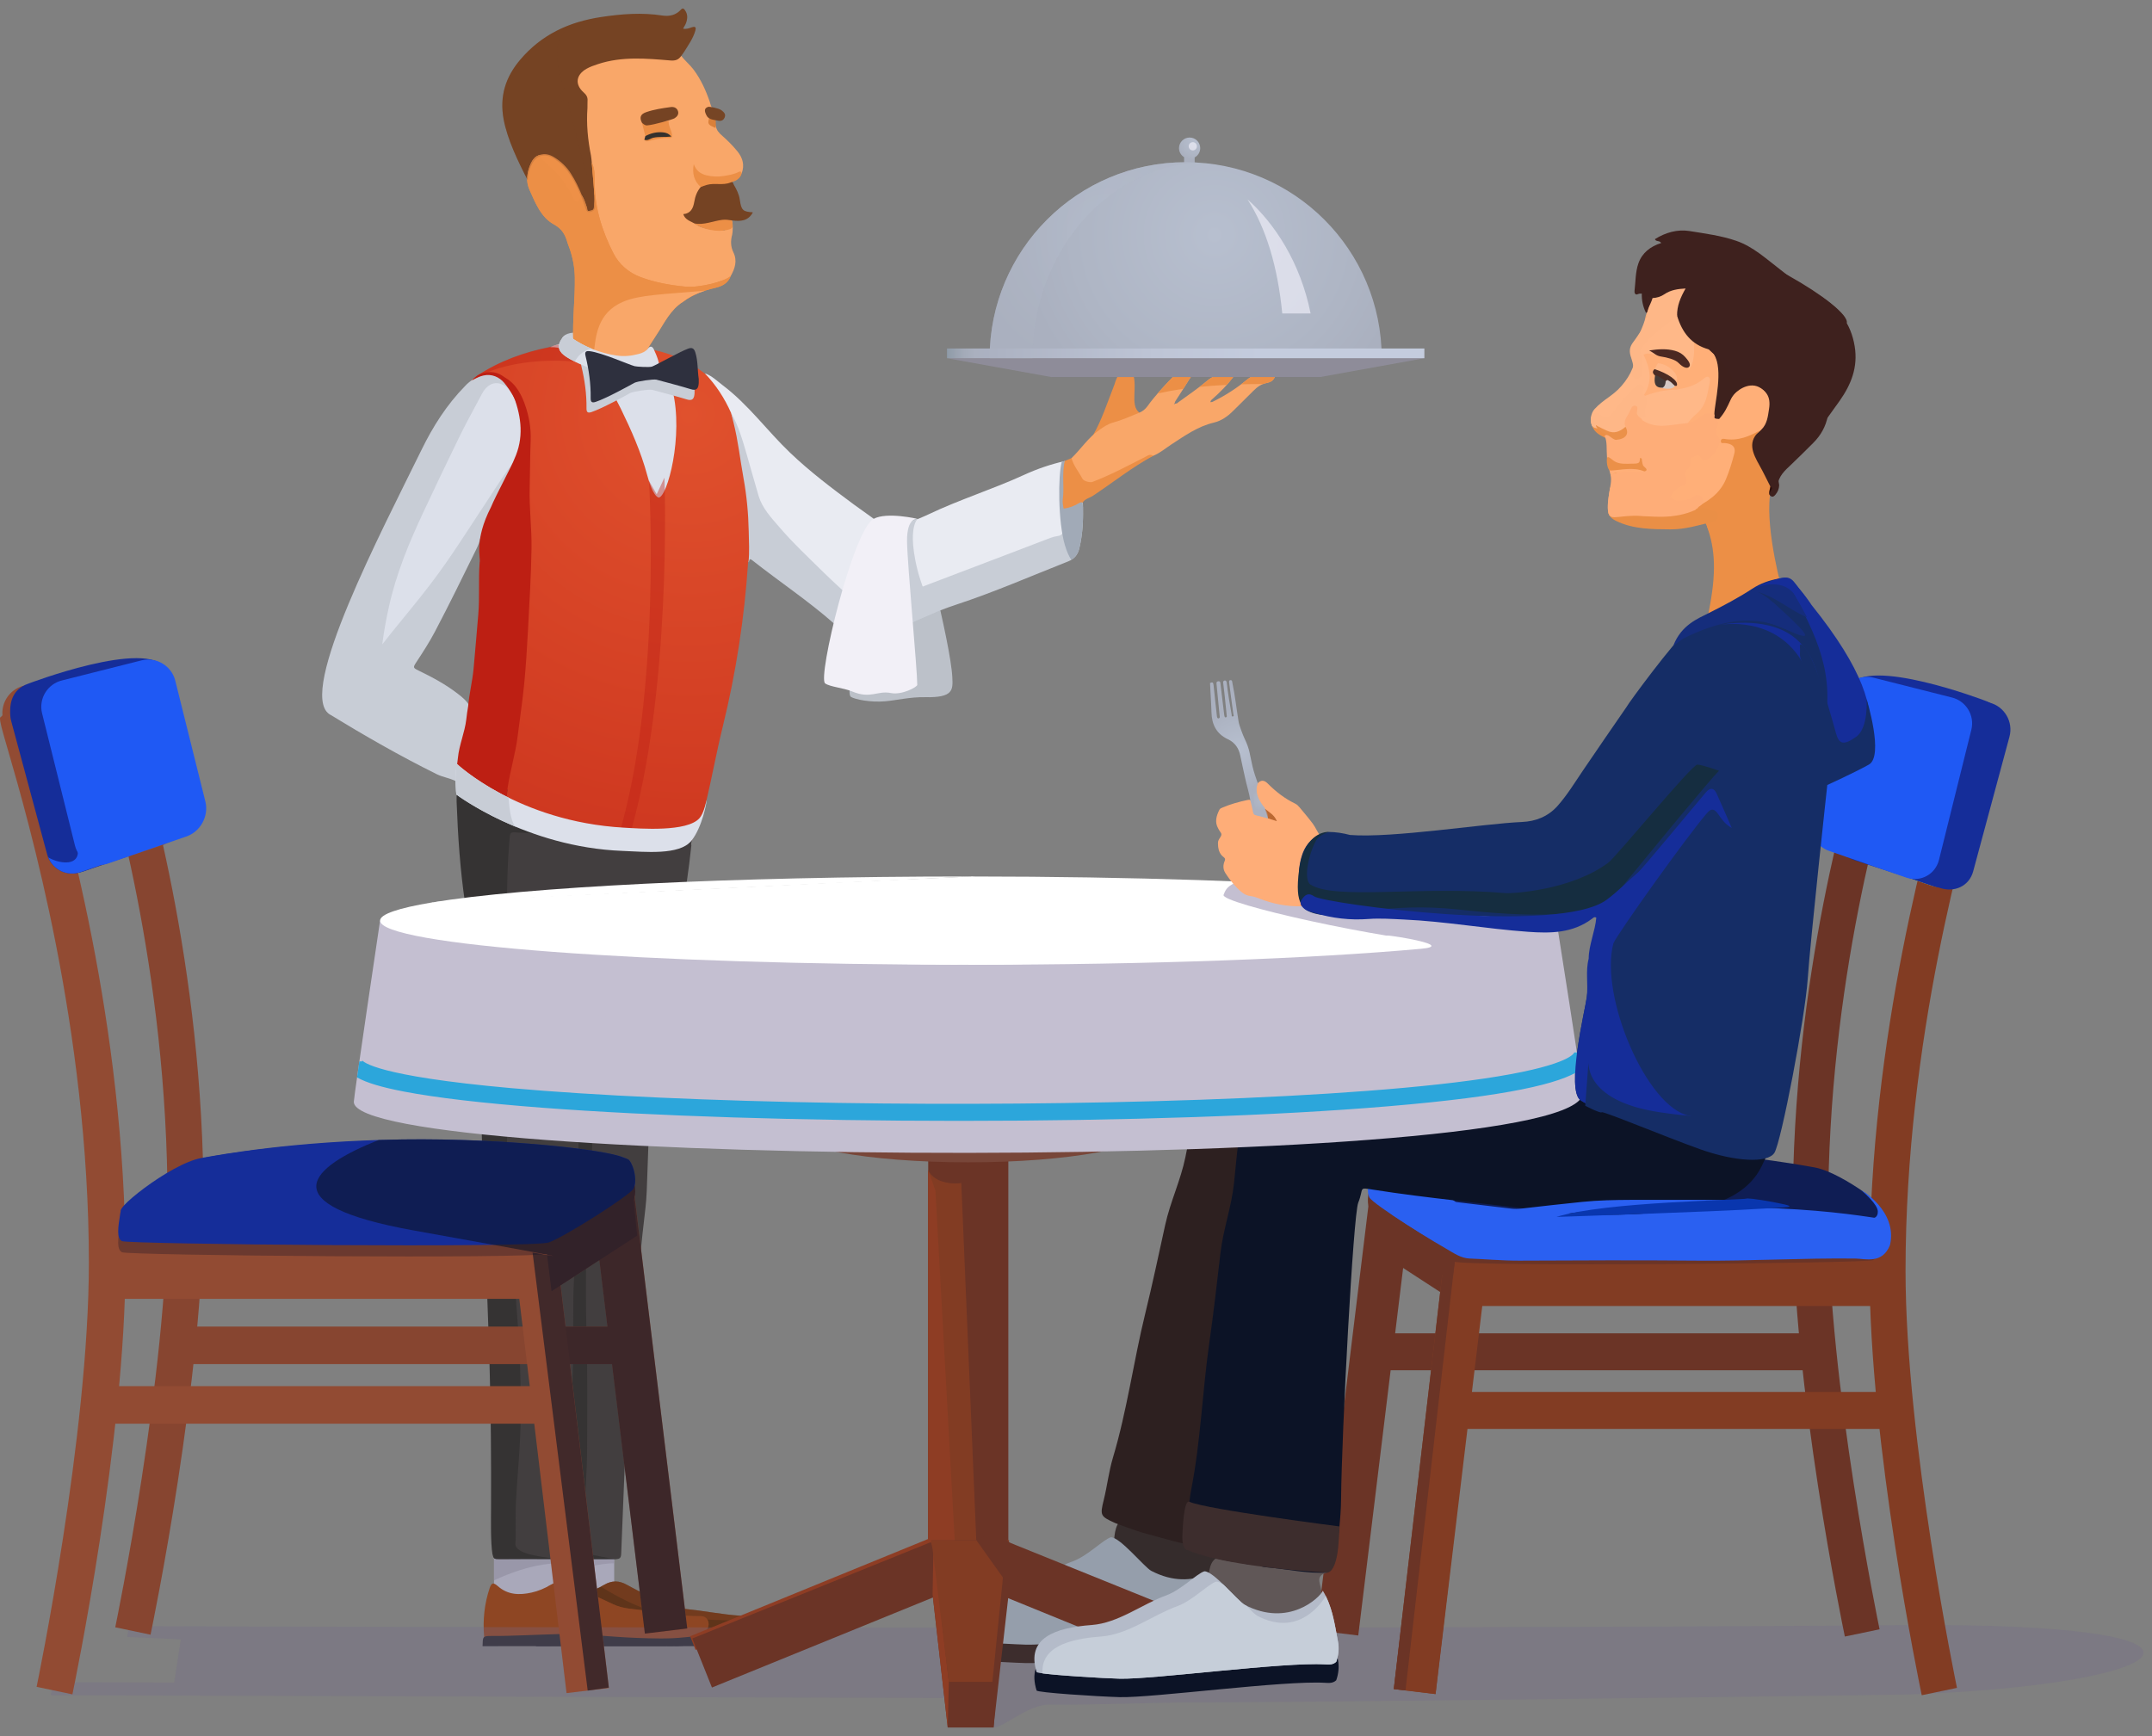 <svg width="88" height="71" viewBox="0 0 88 71" fill="none" xmlns="http://www.w3.org/2000/svg">
<rect x="0" y="0" width="88" height="71" fill="#808080" stroke="none"/>
<path fill-rule="evenodd" clip-rule="evenodd" d="M22.984 13.825C23.115 13.612 23.438 13.571 23.817 13.626C24.196 13.681 23.789 14.239 23.789 14.239L23.466 14.28L23.204 14.149L22.984 13.825Z" fill="#C8CDD6"/>
<path fill-rule="evenodd" clip-rule="evenodd" d="M49.08 6.059C49.08 5.82 48.886 5.625 48.646 5.625C48.407 5.625 48.212 5.82 48.212 6.059C48.212 6.216 48.297 6.353 48.422 6.429H48.42V6.655H48.852V6.439C48.987 6.366 49.08 6.224 49.08 6.059Z" fill="url(#paint0_radial_184_2740)"/>
<path fill-rule="evenodd" clip-rule="evenodd" d="M46.28 15.142C46.213 14.999 46.035 14.929 45.913 15.063C45.901 15.076 45.884 15.095 45.867 15.118C45.81 15.149 45.762 15.201 45.743 15.258C45.724 15.314 45.704 15.37 45.685 15.426C45.638 15.523 45.602 15.623 45.572 15.726C45.26 16.527 45.047 17.189 44.708 17.778C44.706 17.781 44.501 18.196 44.499 18.199C44.373 18.337 44.695 18.48 44.834 18.518C44.95 18.57 45.101 18.535 45.125 18.376C45.126 18.369 45.128 18.362 45.129 18.355C45.409 18.046 45.689 17.731 45.888 17.363C45.916 17.312 45.92 17.263 45.91 17.219C45.96 17.183 46.654 16.926 46.592 16.877C46.172 16.554 46.574 15.772 46.28 15.142Z" fill="#EC8F46"/>
<path fill-rule="evenodd" clip-rule="evenodd" d="M37.531 21.223C37.531 21.223 38.873 26.261 38.943 27.707C38.967 28.214 38.988 28.537 37.837 28.513C37.217 28.501 36.667 28.64 36.21 28.68C35.592 28.736 34.975 28.604 34.801 28.504C34.498 28.331 35.385 25.129 35.385 25.129L35.614 22.576C35.614 22.576 35.861 21.567 35.926 21.498C35.991 21.43 36.702 21.223 36.702 21.223H37.531Z" fill="#BCC1C9"/>
<path fill-rule="evenodd" clip-rule="evenodd" d="M22.365 63.072V65.698L25.116 65.091V65.112V62.351L23.068 62.106L22.365 63.072Z" fill="#A9A8BA"/>
<path opacity="0.6" fill-rule="evenodd" clip-rule="evenodd" d="M22.877 62.251L22.365 63.072V64.637C22.365 64.637 24.005 63.937 25.116 63.937V62.507L22.877 62.251Z" fill="#9390A3"/>
<path fill-rule="evenodd" clip-rule="evenodd" d="M22.415 67.298C22.104 67.295 22.008 67.233 21.982 66.939C21.922 66.262 21.991 65.593 22.208 64.947C22.285 64.719 22.362 64.711 22.545 64.873C22.951 65.231 23.425 65.242 23.919 65.133C24.2 65.072 24.459 64.957 24.706 64.815C25.024 64.631 25.314 64.632 25.651 64.823C26.169 65.116 26.72 65.354 27.26 65.61C27.661 65.802 28.102 65.803 28.53 65.862C29.3 65.967 30.065 66.106 30.848 66.097C31.069 66.095 31.208 66.302 31.148 66.521C31.089 66.743 30.944 66.897 30.736 66.993C29.826 67.082 28.916 67.084 28.003 67.035C27.354 67.001 26.702 66.991 26.055 66.927C24.968 66.817 23.89 67.05 22.807 66.973C22.547 66.955 22.514 67.153 22.415 67.298Z" fill="#5F341A"/>
<path fill-rule="evenodd" clip-rule="evenodd" d="M21.916 67.325C21.93 66.953 21.907 66.902 22.276 66.907C23.007 66.916 24.276 66.847 25.005 66.83C26.076 66.806 27.145 66.947 28.216 66.986C28.864 67.008 29.515 67.033 30.165 66.963C30.352 66.942 30.613 66.923 30.893 66.902C30.899 67.023 30.783 67.123 30.655 67.184C30.379 67.315 29.951 67.325 29.684 67.325C27.335 67.317 21.991 67.33 21.916 67.325Z" fill="#292A2E"/>
<path opacity="0.4" fill-rule="evenodd" clip-rule="evenodd" d="M30.848 66.097C30.065 66.106 29.3 65.967 28.53 65.862C28.102 65.804 27.661 65.802 27.259 65.61C26.72 65.354 26.169 65.116 25.651 64.823C25.315 64.632 25.024 64.631 24.706 64.815C24.662 64.841 24.617 64.865 24.571 64.889C24.901 65.096 25.702 65.572 26.478 65.827C27.488 66.158 28.656 66.245 29.536 66.26C30.415 66.274 30.91 66.173 30.894 66.418C30.877 66.663 30.646 66.966 30.646 66.966H30.788C30.968 66.869 31.095 66.724 31.149 66.521C31.208 66.302 31.069 66.095 30.848 66.097Z" fill="#8E4623"/>
<path fill-rule="evenodd" clip-rule="evenodd" d="M20.201 63.072V65.698L22.787 65.091L22.953 65.112V62.351L20.905 62.106L20.201 63.072Z" fill="#A9A8BA"/>
<path opacity="0.7" fill-rule="evenodd" clip-rule="evenodd" d="M20.714 62.683L20.201 63.072V64.637C20.201 64.637 21.647 63.901 22.953 63.937V62.94L20.714 62.683Z" fill="#9390A3"/>
<path fill-rule="evenodd" clip-rule="evenodd" d="M19.521 15.361C20.432 14.763 21.439 14.407 22.502 14.197C22.884 14.159 23.227 14.269 23.55 14.468C24.441 15.016 25.026 15.817 25.47 16.743C25.891 17.623 26.287 18.511 26.538 19.458C26.585 19.633 26.695 19.771 26.817 19.9C26.964 20.109 26.983 20.109 27.085 19.898C27.355 19.337 27.492 18.736 27.528 18.122C27.573 17.366 27.57 16.608 27.322 15.876C27.156 15.386 26.985 14.902 26.528 14.595C26.415 14.515 26.297 14.438 26.271 14.285C26.3 14.224 26.343 14.217 26.398 14.249C27.287 14.387 28.098 14.712 28.809 15.27C29.142 15.466 29.328 15.791 29.532 16.098C29.704 16.358 29.844 16.636 29.949 16.931C30.167 17.59 30.241 18.279 30.371 18.955C30.575 20.007 30.665 21.07 30.71 22.139C30.722 22.433 30.717 22.723 30.592 22.997C30.442 25.263 30.1 27.497 29.559 29.702C29.302 30.745 29.112 31.803 28.863 32.848C28.721 33.44 28.463 34.009 28.186 34.559C28.157 34.554 28.213 34.568 28.186 34.559C28.113 34.528 28.037 34.526 27.962 34.531C26.656 34.605 25.379 34.394 24.102 34.16C23.202 33.995 22.336 33.731 21.48 33.423C21.393 33.392 21.307 33.356 21.222 33.318C20.699 33.081 20.61 32.934 20.67 32.358C20.697 32.106 20.735 31.858 20.794 31.61C21.104 30.314 21.274 28.996 21.37 27.668C21.482 26.116 21.572 24.564 21.636 23.01C21.671 22.156 21.613 21.313 21.579 20.466C21.55 19.743 21.638 19.021 21.626 18.297C21.617 17.764 21.6 17.239 21.445 16.723C21.284 16.189 21.011 15.742 20.527 15.443C20.428 15.393 20.33 15.337 20.211 15.355C19.988 15.322 19.437 15.661 19.219 15.665C19.183 15.649 19.363 15.477 19.521 15.361Z" fill="url(#paint1_radial_184_2740)"/>
<path fill-rule="evenodd" clip-rule="evenodd" d="M28.259 34.507C28.264 34.531 28.267 34.555 28.271 34.579C28.065 36.577 27.648 38.545 27.422 40.54C27.175 42.721 26.826 44.062 26.562 46.241C26.468 47.016 26.49 48.632 26.394 49.407C26.235 50.683 26.046 52.782 25.918 54.062C25.784 55.403 25.691 56.746 25.628 58.091C25.548 59.763 25.472 61.869 25.402 63.543C25.395 63.715 25.346 63.765 25.17 63.765C23.579 63.758 21.987 63.759 20.396 63.763C20.242 63.763 20.145 63.738 20.187 63.556C20.405 63.631 20.632 63.626 20.858 63.627C21.479 63.632 21.852 63.59 21.424 63.578C21.031 63.569 20.953 63.469 20.991 63.084C21.038 62.597 21.018 61.677 21.048 61.189C21.149 59.519 21.271 57.849 21.21 56.173C21.176 55.24 21.112 53.483 21.035 52.553C20.935 51.329 20.786 50.11 20.702 48.884C20.609 47.513 20.673 46.142 20.658 44.77C20.645 43.669 20.651 42.565 20.657 41.463C20.667 39.789 20.658 38.115 20.65 36.441C20.647 35.699 20.743 34.964 20.764 34.224C20.77 33.983 20.85 33.939 21.113 33.953C22.082 34.002 23.03 34.203 23.986 34.336C25.352 34.526 26.731 34.608 28.112 34.488C28.162 34.484 28.354 34.172 28.259 34.507Z" fill="#423E3F"/>
<path fill-rule="evenodd" clip-rule="evenodd" d="M20.747 32.295C20.725 32.46 20.732 32.631 20.741 32.799C20.751 32.967 20.864 33.065 21.011 33.133C21.86 33.526 22.747 33.809 23.66 33.997C24.422 34.153 25.189 34.284 25.958 34.397C26.632 34.495 27.316 34.459 27.995 34.463C28.084 34.463 28.182 34.428 28.259 34.506C27.736 34.582 27.211 34.623 26.681 34.61C25.348 34.578 24.023 34.485 22.716 34.194C22.286 34.099 21.835 34.098 21.394 34.056C21.335 34.05 21.276 34.057 21.217 34.053C20.836 34.022 20.862 34.023 20.83 34.398C20.672 36.236 20.748 38.078 20.739 39.917C20.727 42.43 20.741 44.943 20.733 47.456C20.73 48.481 20.836 49.496 20.927 50.514C21.002 51.348 21.079 53.008 21.15 53.842C21.266 55.199 21.299 56.556 21.293 57.916C21.288 59.116 21.154 60.308 21.095 61.505C21.08 61.807 21.09 62.544 21.088 62.846C21.087 62.931 21.09 63.016 21.077 63.098C21.017 63.473 21.741 63.66 22.933 63.76C22.093 63.76 21.162 63.752 20.321 63.76C20.192 63.761 20.177 63.705 20.137 63.557C20.059 63.083 20.079 62.169 20.08 61.689C20.087 59.712 20.076 57.732 20.017 55.755C19.963 53.938 19.862 51.297 19.789 49.48C19.744 48.37 19.703 46.434 19.676 45.323C19.628 43.388 19.548 42.281 19.386 40.351C19.29 39.218 19.19 38.086 19.022 36.963C18.815 35.58 18.724 34.189 18.672 32.795C18.662 32.527 18.695 32.257 18.708 31.988C18.605 31.657 18.693 31.325 18.725 30.996L20.747 32.295Z" fill="#353333"/>
<path fill-rule="evenodd" clip-rule="evenodd" d="M29.892 16.88C29.627 16.283 29.276 15.743 28.824 15.271C29.11 15.364 29.316 15.577 29.548 15.752C30.599 16.542 31.366 17.615 32.307 18.514C33.123 19.294 34.02 19.969 34.924 20.638C35.388 20.98 35.877 21.291 36.297 21.691C36.306 21.943 36.15 22.134 36.039 22.336C35.908 22.576 35.826 22.825 35.782 23.14C35.912 22.844 35.997 22.581 36.138 22.343C36.184 22.263 36.239 22.158 36.343 22.19C36.434 22.218 36.413 22.331 36.414 22.414C36.414 22.581 36.414 22.581 36.522 22.714C36.582 22.396 36.636 22.094 36.669 21.788C37.013 21.39 37.513 21.253 37.962 21.039C39.239 20.429 40.596 20.009 41.884 19.418C42.407 19.178 42.97 18.985 43.542 18.856C43.412 19.375 43.533 19.907 43.459 20.429C43.442 20.547 43.472 20.664 43.49 20.779C43.512 21.072 43.481 21.367 43.521 21.661C43.544 21.827 43.445 21.927 43.291 21.977C41.953 22.408 40.659 22.956 39.343 23.447C38.138 23.897 36.936 24.356 35.735 24.817C35.447 24.928 35.182 24.886 34.959 24.68C33.821 23.633 32.687 22.583 31.66 21.421C31.194 20.895 30.94 20.299 30.765 19.641C30.517 18.708 30.243 17.782 29.892 16.88Z" fill="#E9EBF2"/>
<path fill-rule="evenodd" clip-rule="evenodd" d="M19.211 28.895C19.165 29.336 19.111 29.779 18.973 30.202C18.782 30.784 18.773 31.39 18.708 31.988C18.448 31.826 18.136 31.799 17.864 31.665C16.355 30.918 14.898 30.081 13.462 29.204C12.157 28.295 15.614 21.711 17.23 18.411C17.703 17.442 18.269 16.549 19.026 15.779C19.434 15.333 20.105 15.187 20.427 15.37C20.749 15.554 20.929 15.845 21.045 16.169C20.947 16.207 20.909 16.126 20.863 16.073C20.773 15.969 20.666 15.889 20.546 15.826C20.218 15.655 19.985 15.722 19.811 16.045C18.962 17.623 18.167 19.228 17.421 20.857C17.099 21.561 16.79 22.269 16.515 22.994C16.147 23.957 15.915 24.954 15.749 25.969C15.74 26.019 15.737 26.07 15.705 26.153C16.488 25.166 17.296 24.245 18.001 23.242C18.834 22.058 19.6 20.83 20.407 19.629C20.562 19.398 20.728 19.177 20.884 18.946C20.932 18.875 20.968 18.771 21.09 18.799C21.03 19.051 21.015 19.273 20.861 19.468C20.361 20.104 20.055 20.87 19.776 21.601C19.653 21.923 19.579 22.288 19.645 21.949C19.626 22.141 19.549 22.315 19.466 22.484C18.915 23.607 18.365 24.731 17.783 25.838C17.557 26.268 17.29 26.678 17.022 27.086C16.886 27.294 16.887 27.314 17.111 27.422C17.68 27.697 18.235 27.994 18.734 28.384C18.919 28.528 19.103 28.676 19.211 28.895Z" fill="#C8CDD6"/>
<path fill-rule="evenodd" clip-rule="evenodd" d="M29.893 16.879C30.203 17.422 30.37 18.02 30.544 18.615C30.706 19.17 30.855 19.73 31.022 20.284C31.175 20.789 31.531 21.164 31.865 21.553C32.43 22.212 33.064 22.804 33.681 23.412C34.106 23.829 34.552 24.227 34.993 24.628C35.203 24.82 35.443 24.861 35.717 24.756C37.701 23.998 39.688 23.245 41.673 22.489C42.011 22.361 42.347 22.232 42.684 22.101C42.872 22.028 43.055 21.948 43.259 21.921C43.414 21.901 43.494 21.804 43.461 21.636C43.407 21.36 43.434 21.083 43.439 20.806C43.693 20.785 43.924 20.701 44.14 20.565C44.182 20.539 44.233 20.525 44.282 20.558C44.304 21.19 44.284 21.816 44.133 22.435C44.069 22.699 43.92 22.865 43.678 22.961C42.155 23.562 40.654 24.218 39.097 24.73C38.169 25.035 37.291 25.46 36.397 25.846C35.907 26.057 35.408 26.218 34.861 26.037C34.551 25.933 34.336 25.706 34.106 25.503C33.046 24.567 31.866 23.786 30.759 22.912C30.604 22.79 30.661 22.976 30.607 22.996C30.653 22.573 30.625 22.15 30.617 21.724C30.602 20.994 30.534 20.274 30.404 19.557C30.266 18.802 30.186 18.036 29.997 17.29C29.962 17.153 29.927 17.016 29.893 16.879Z" fill="#C8CDD6"/>
<path fill-rule="evenodd" clip-rule="evenodd" d="M48.159 16.47C48.569 16.168 48.996 15.884 49.386 15.556C49.712 15.282 50.073 15.3 50.496 15.324C50.212 15.732 49.876 16.057 49.525 16.368C49.516 16.395 49.493 16.418 49.501 16.45C49.529 16.44 49.561 16.446 49.587 16.432C50.096 16.184 50.571 15.876 51.003 15.521C51.345 15.24 51.712 15.334 52.078 15.319C52.179 15.314 52.14 15.394 52.117 15.445C52.055 15.583 51.928 15.636 51.795 15.663C51.579 15.707 51.414 15.822 51.262 15.976C50.985 16.257 50.699 16.53 50.421 16.809C50.197 17.034 49.942 17.211 49.632 17.285C48.98 17.44 48.446 17.821 47.899 18.177C47.654 18.338 47.43 18.531 47.154 18.643C46.794 18.729 46.509 19.008 46.164 19.133C45.651 19.318 45.198 19.613 44.689 19.81C44.396 19.923 44.281 19.726 44.113 19.453C44.021 19.303 43.923 19.156 43.849 18.995C43.812 18.913 43.754 18.831 43.817 18.736C44.208 18.358 44.504 17.891 44.962 17.577C45.136 17.457 45.303 17.34 45.51 17.284C45.883 17.181 46.236 17.024 46.592 16.877C46.728 16.821 46.835 16.732 46.921 16.614C47.232 16.185 47.592 15.797 47.96 15.418C48.04 15.335 48.543 15.257 48.65 15.318C48.76 15.381 48.666 15.456 48.637 15.504C48.45 15.812 48.252 16.113 48.057 16.417C48.044 16.455 48.036 16.496 48.009 16.525C48.01 16.524 48.008 16.544 48.008 16.544C48.008 16.544 48.021 16.529 48.023 16.528C48.062 16.49 48.127 16.52 48.159 16.47Z" fill="#F9A769"/>
<path fill-rule="evenodd" clip-rule="evenodd" d="M26.599 14.493C27.022 14.875 27.369 15.434 27.5 15.96C27.965 17.819 27.284 20.349 26.932 20.349C26.702 20.276 26.519 19.629 26.469 19.443C26.213 18.488 25.813 17.59 25.382 16.706C24.967 15.853 24.419 15.113 23.61 14.581C23.266 14.355 22.989 14.189 22.502 14.197C22.818 14.044 23.166 14.035 23.503 14.011C23.945 13.978 24.393 14.003 24.837 13.995C26.054 13.973 26.516 14.408 26.599 14.493Z" fill="#DCE0EA"/>
<path fill-rule="evenodd" clip-rule="evenodd" d="M43.817 18.736C43.899 19.05 44.115 19.293 44.26 19.574C44.322 19.696 44.599 19.738 44.665 19.713C45.444 19.415 46.128 19.042 46.81 18.698C46.912 18.646 47.022 18.545 47.154 18.643C46.289 19.113 45.519 19.727 44.702 20.271C44.557 20.367 44.368 20.396 44.267 20.558C44.136 20.627 44.004 20.695 43.874 20.765C43.729 20.842 43.583 20.878 43.425 20.806C43.423 20.799 43.418 20.79 43.418 20.782C43.413 20.137 43.269 19.485 43.528 18.855C43.624 18.815 43.721 18.775 43.817 18.736Z" fill="#EC8F46"/>
<path fill-rule="evenodd" clip-rule="evenodd" d="M36.654 21.787C36.774 21.994 36.627 22.193 36.633 22.397C36.636 22.487 36.61 22.578 36.596 22.669C36.588 22.723 36.621 22.803 36.543 22.817C36.475 22.83 36.407 22.787 36.374 22.727C36.332 22.648 36.297 22.565 36.324 22.464C36.345 22.389 36.338 22.306 36.347 22.161C36.021 22.516 35.971 22.944 35.733 23.274C35.686 22.977 35.76 22.698 35.894 22.448C36.028 22.198 36.154 21.943 36.283 21.69C36.39 21.789 36.496 21.889 36.654 21.787Z" fill="#C8CDD6"/>
<path fill-rule="evenodd" clip-rule="evenodd" d="M24.513 36.31C24.719 36.605 24.66 36.905 24.682 37.204C24.953 37.148 25.141 36.948 25.381 36.859C25.439 36.838 25.499 36.758 25.56 36.821C25.616 36.881 25.552 36.95 25.521 37.005C24.976 37.965 24.795 39.037 24.586 40.097C24.536 40.347 24.523 40.611 24.518 40.872C24.499 41.869 24.478 42.865 24.335 43.857C24.285 44.209 24.294 44.576 24.273 44.936C24.215 45.975 24.248 47.026 24.144 48.054C23.957 49.9 23.932 52.571 23.982 54.416C24.026 56.023 24.015 57.629 24.008 59.235C24.004 60.273 23.922 61.312 23.857 62.35C23.845 62.532 23.844 63.154 23.805 63.331C23.766 63.507 23.848 63.535 23.98 63.554C24.411 63.611 24.815 63.734 25.251 63.759C24.658 63.759 23.336 63.764 23.336 63.764C23.336 63.764 23.331 61.248 23.36 60.342C23.376 59.837 23.362 59.332 23.363 58.826C23.365 57.843 23.395 56.859 23.429 55.877C23.46 54.97 23.415 53.234 23.471 52.328C23.526 51.431 23.491 50.532 23.566 49.637C23.689 48.178 23.637 46.714 23.674 45.253C23.699 44.3 23.742 43.346 23.853 42.394C23.947 41.581 23.999 40.76 24.024 39.938C24.053 39.008 24.146 38.082 24.188 37.152C24.2 36.879 24.39 36.614 24.513 36.31Z" fill="#353333"/>
<path fill-rule="evenodd" clip-rule="evenodd" d="M21.09 18.8C20.69 19.275 20.368 19.806 20.026 20.322C19.233 21.518 18.478 22.741 17.607 23.885C17.094 24.558 16.548 25.206 16.017 25.866C15.903 26.008 15.791 26.152 15.632 26.354C15.7 25.799 15.794 25.322 15.897 24.847C16.191 23.493 16.715 22.222 17.3 20.974C17.799 19.908 18.304 18.846 18.822 17.79C19.099 17.224 19.412 16.676 19.703 16.117C19.99 15.565 20.482 15.518 20.894 16.008C20.941 16.065 20.959 16.149 21.045 16.169C21.425 17.04 21.517 17.915 21.09 18.8Z" fill="#DCE0EA"/>
<g opacity="0.4">
<path d="M25.687 34.388L25.274 34.262C27.062 28.398 26.544 19.753 26.54 19.668L26.854 20.215L27.17 19.534C27.175 19.619 27.499 28.45 25.687 34.388Z" fill="#BD1F13"/>
</g>
<path fill-rule="evenodd" clip-rule="evenodd" d="M20.23 67.298C19.92 67.295 19.824 67.233 19.798 66.938C19.738 66.262 19.806 65.593 20.024 64.947C20.101 64.719 20.177 64.711 20.362 64.873C20.768 65.231 21.24 65.242 21.735 65.133C22.016 65.072 22.275 64.958 22.522 64.815C22.84 64.631 23.13 64.632 23.466 64.823C23.985 65.116 24.536 65.354 25.076 65.61C25.477 65.802 25.918 65.803 26.346 65.862C27.115 65.967 27.882 66.106 28.664 66.097C28.884 66.095 29.023 66.302 28.965 66.521C28.905 66.743 28.76 66.897 28.552 66.993C27.642 67.082 26.732 67.084 25.819 67.035C25.17 67.001 24.518 66.991 23.872 66.927C22.785 66.817 21.706 67.05 20.622 66.973C20.363 66.955 20.33 67.153 20.23 67.298Z" fill="#8E4623"/>
<path fill-rule="evenodd" clip-rule="evenodd" d="M22.197 33.603C22.129 33.58 22.061 33.557 21.993 33.534C22.061 33.557 22.129 33.58 22.197 33.603Z" fill="#942118"/>
<path fill-rule="evenodd" clip-rule="evenodd" d="M23.107 33.869C23.123 33.874 23.139 33.878 23.155 33.882C23.157 33.882 23.16 33.883 23.162 33.883C23.143 33.879 23.125 33.874 23.107 33.869Z" fill="#942118"/>
<path fill-rule="evenodd" clip-rule="evenodd" d="M22.52 33.707C22.509 33.704 22.499 33.7 22.488 33.697C22.499 33.7 22.509 33.704 22.52 33.707Z" fill="#942118"/>
<path opacity="0.4" fill-rule="evenodd" clip-rule="evenodd" d="M28.664 66.097C27.882 66.106 27.116 65.967 26.346 65.862C25.918 65.804 25.477 65.802 25.076 65.61C24.536 65.354 23.985 65.116 23.466 64.823C23.13 64.632 22.84 64.631 22.522 64.815C22.477 64.841 22.433 64.865 22.387 64.889C22.716 65.096 23.518 65.572 24.294 65.827C25.303 66.158 26.472 66.245 27.352 66.26C28.231 66.274 28.726 66.173 28.709 66.418C28.693 66.663 28.462 66.966 28.462 66.966H28.603C28.783 66.869 28.91 66.724 28.965 66.521C29.023 66.302 28.884 66.095 28.664 66.097Z" fill="#8E4623"/>
<path fill-rule="evenodd" clip-rule="evenodd" d="M19.733 67.325C19.745 66.953 19.723 66.903 20.091 66.907C20.823 66.916 22.091 66.847 22.82 66.831C23.892 66.806 24.961 66.948 26.032 66.986C26.68 67.008 27.331 67.033 27.981 66.963C28.168 66.942 28.43 66.923 28.709 66.903C28.715 67.024 28.599 67.123 28.471 67.184C28.195 67.315 27.767 67.325 27.5 67.325C25.151 67.317 19.807 67.33 19.733 67.325Z" fill="#292A2E"/>
<path fill-rule="evenodd" clip-rule="evenodd" d="M21.011 33.134C20.863 33.066 20.751 32.968 20.741 32.8C20.731 32.632 20.725 32.461 20.747 32.296C20.846 31.558 21.078 30.845 21.169 30.105C21.257 29.392 21.366 28.681 21.436 27.966C21.506 27.25 21.55 26.532 21.588 25.813C21.648 24.682 21.718 23.552 21.735 22.422C21.747 21.601 21.637 20.779 21.66 19.96C21.678 19.313 21.674 18.667 21.7 18.021C21.721 17.492 21.627 16.982 21.447 16.493C21.267 16.008 21.001 15.571 20.483 15.362C20.434 15.345 20.437 15.332 20.427 15.372C20.427 15.372 20.547 15.445 20.605 15.504C20.786 15.689 20.916 15.982 21.013 16.23C21.329 17.075 21.423 17.922 21.033 18.772C20.963 18.99 20.264 20.28 20.079 20.737C19.373 22.107 19.666 22.841 19.614 22.995C19.559 23.714 19.619 24.435 19.556 25.156C19.491 25.89 19.434 26.625 19.365 27.359C19.317 27.87 19.187 28.367 19.145 28.878C19.112 29.06 19.088 29.243 19.067 29.426C19.004 29.961 18.776 30.462 18.725 30.997C18.693 31.326 18.605 31.658 18.708 31.989C18.708 31.989 20.162 32.893 21.977 33.529C21.65 33.412 21.328 33.28 21.011 33.134Z" fill="#BD1F13"/>
<path d="M25.454 34.8C21.51 34.648 18.659 32.493 18.659 32.493C18.659 32.493 18.568 31.612 18.694 31.25C18.694 31.25 21.179 33.603 25.507 33.849C26.172 33.887 28.103 34.039 28.606 33.458C28.762 33.279 28.866 32.866 28.863 32.847C28.864 32.856 28.894 32.716 28.894 32.716C28.911 32.779 28.718 33.834 28.271 34.387C27.783 34.991 26.356 34.834 25.454 34.8Z" fill="#DCE0EA"/>
<path fill-rule="evenodd" clip-rule="evenodd" d="M36.297 21.69C36.129 21.53 35.949 21.384 35.765 21.245C35.264 21.831 34.617 23.895 34.213 25.6C34.405 25.775 34.599 25.95 34.861 26.038C35.408 26.219 35.907 26.058 36.397 25.846C36.786 25.678 37.864 25.212 38.252 25.043C37.531 23.925 37.336 22.571 37.329 22.07C37.322 21.604 37.408 21.363 37.507 21.238C37.199 21.372 36.9 21.521 36.669 21.787C36.636 22.093 36.582 22.396 36.522 22.713C36.414 22.581 36.414 22.581 36.414 22.414C36.413 22.33 36.435 22.218 36.343 22.19C36.239 22.158 36.184 22.263 36.138 22.342C35.998 22.581 35.912 22.844 35.783 23.14C35.826 22.825 35.908 22.576 36.039 22.336C36.151 22.134 36.307 21.943 36.297 21.69Z" fill="#C8CDD6"/>
<path fill-rule="evenodd" clip-rule="evenodd" d="M35.719 21.223C36.259 20.921 37.531 21.223 37.531 21.223C37.531 21.223 37.077 21.116 37.091 22.151C37.104 23.092 37.508 27.371 37.509 28.007C37.509 28.102 36.872 28.432 36.44 28.345C35.867 28.231 35.615 28.598 34.851 28.281C34.487 28.129 33.939 28.093 33.741 27.949C33.423 27.718 34.88 21.691 35.719 21.223Z" fill="#F2F0F7"/>
<path fill-rule="evenodd" clip-rule="evenodd" d="M44.139 20.567C43.939 20.692 43.724 20.773 43.491 20.802C43.491 20.794 43.491 20.786 43.489 20.779C43.471 20.664 43.442 20.547 43.459 20.43C43.532 19.907 43.412 19.375 43.542 18.856C43.502 18.865 43.461 18.875 43.42 18.885C43.259 19.441 43.266 21.335 43.542 22.281C43.624 22.561 43.716 22.762 43.809 22.896C43.974 22.796 44.081 22.648 44.133 22.436C44.269 21.877 44.299 21.312 44.286 20.743C44.279 20.68 44.273 20.616 44.266 20.553C44.222 20.532 44.177 20.543 44.139 20.567Z" fill="#A1AAB7"/>
<path opacity="0.6" fill-rule="evenodd" clip-rule="evenodd" d="M48.944 5.983C48.944 6.076 48.869 6.152 48.776 6.152C48.683 6.152 48.608 6.076 48.608 5.983C48.608 5.89 48.683 5.814 48.776 5.814C48.869 5.814 48.944 5.89 48.944 5.983Z" fill="#F6F5FF"/>
<path fill-rule="evenodd" clip-rule="evenodd" d="M52.078 15.319C51.712 15.334 51.345 15.24 51.003 15.521C50.922 15.588 50.838 15.653 50.752 15.717C51.037 15.71 51.335 15.705 51.65 15.706C51.696 15.688 51.744 15.674 51.795 15.663C51.928 15.636 52.055 15.583 52.117 15.445C52.14 15.395 52.179 15.314 52.078 15.319Z" fill="#EC8F46"/>
<path fill-rule="evenodd" clip-rule="evenodd" d="M48.387 15.903C48.471 15.771 48.555 15.639 48.637 15.505C48.666 15.457 48.76 15.382 48.65 15.319C48.543 15.258 48.04 15.336 47.96 15.419C47.747 15.638 47.538 15.861 47.339 16.092C47.65 16.023 47.996 15.959 48.387 15.903Z" fill="#EC8F46"/>
<path fill-rule="evenodd" clip-rule="evenodd" d="M49.05 15.823C49.393 15.788 49.764 15.76 50.168 15.739C50.283 15.61 50.393 15.473 50.497 15.325C50.074 15.3 49.713 15.282 49.386 15.556C49.277 15.649 49.164 15.736 49.05 15.823Z" fill="#EC8F46"/>
<path fill-rule="evenodd" clip-rule="evenodd" d="M40.468 14.65C40.468 10.223 44.057 6.634 48.485 6.634C52.913 6.634 56.502 10.223 56.502 14.65H40.468Z" fill="url(#paint2_radial_184_2740)"/>
<path fill-rule="evenodd" clip-rule="evenodd" d="M38.724 14.65L42.993 15.421H53.977L58.246 14.65H38.724Z" fill="#8E8C99"/>
<path opacity="0.6" fill-rule="evenodd" clip-rule="evenodd" d="M53.593 12.819C53.18 10.741 52.117 9.131 51.014 8.155C51.766 9.32 52.249 10.899 52.434 12.819H53.593Z" fill="#F6F5FF"/>
<path opacity="0.4" d="M19.301 15.546H19.301C21.001 14.493 23.506 14.791 23.506 14.791C23.506 14.791 23.76 14.694 23.76 14.672C23.76 14.658 23.61 14.53 23.498 14.438C23.417 14.39 23.64 14.259 23.555 14.225C23.024 14.024 22.812 14.073 22.481 14.19C21.418 14.4 20.432 14.763 19.521 15.361C19.443 15.417 19.361 15.487 19.301 15.546Z" fill="#BD1F13"/>
<path opacity="0.5" fill-rule="evenodd" clip-rule="evenodd" d="M48.949 6.647C48.795 6.639 48.641 6.634 48.485 6.634C44.057 6.634 40.468 10.223 40.468 14.65H42.221C42.221 10.378 45.197 6.887 48.949 6.647Z" fill="url(#paint3_radial_184_2740)"/>
<path d="M58.246 14.252H38.724V14.65H58.246V14.252Z" fill="url(#paint4_linear_184_2740)"/>
<path fill-rule="evenodd" clip-rule="evenodd" d="M28.402 15.916C28.402 15.969 28.405 16.024 28.402 16.077C28.39 16.29 28.329 16.417 28.069 16.331C27.814 16.248 26.797 15.976 26.67 15.944C26.548 15.914 25.884 16.009 25.767 16.076C25.579 16.183 24.604 16.715 24.189 16.852C24.043 16.9 23.98 16.87 23.983 16.698C23.991 16.114 23.91 15.539 23.773 14.973C23.733 14.812 23.782 14.759 23.941 14.779C24.446 14.84 25.538 15.327 25.779 15.393C25.858 15.414 26.385 15.448 26.493 15.409C26.661 15.347 27.619 14.805 27.964 14.677C28.133 14.613 28.211 14.668 28.262 14.827C28.375 15.182 28.348 15.555 28.402 15.916Z" fill="#C8CDD6"/>
<path d="M18.659 32.493C18.659 32.493 19.577 33.186 21.09 33.814C20.934 33.689 20.829 33.198 20.797 32.621C19.43 31.947 18.694 31.25 18.694 31.25C18.568 31.612 18.659 32.493 18.659 32.493Z" fill="#C8CDD6"/>
<path fill-rule="evenodd" clip-rule="evenodd" d="M29.94 9.039C29.975 9.187 29.969 9.488 29.939 9.602C29.873 9.848 29.876 10.088 29.99 10.32C30.158 10.665 30.055 10.978 29.883 11.285C29.739 11.522 29.543 11.451 29.374 11.536C28.77 11.836 28.139 11.818 27.494 11.724C27.014 11.654 26.554 11.525 26.1 11.364C25.982 11.321 25.878 11.26 25.777 11.185C25.257 10.799 24.893 10.307 24.711 9.681C24.614 9.344 24.498 9.015 24.398 8.68C24.293 8.33 24.279 7.964 24.269 7.6C24.261 7.272 24.236 6.947 24.15 6.63C23.983 5.849 23.919 5.06 23.958 4.263C23.968 4.072 23.92 3.92 23.779 3.773C23.448 3.426 23.514 3.008 23.939 2.776C24.473 2.484 25.063 2.378 25.663 2.344C26.26 2.31 26.857 2.358 27.451 2.412C27.617 2.427 27.715 2.302 27.857 2.286C28.01 2.486 28.209 2.642 28.362 2.847C28.66 3.246 28.862 3.692 29.022 4.158C29.058 4.263 29.075 4.417 29.183 4.439C29.182 4.462 29.207 4.394 29.187 4.404C28.956 4.518 28.955 4.518 29.035 4.757C29.044 4.931 28.999 5.139 29.275 5.151C29.295 5.33 29.408 5.441 29.536 5.554C29.759 5.75 29.968 5.96 30.155 6.19C30.374 6.461 30.457 6.758 30.326 7.095C30.092 7.113 29.878 7.217 29.647 7.25C29.339 7.293 29.037 7.291 28.744 7.179C28.569 7.113 28.428 7.011 28.393 6.864C28.363 7.124 28.492 7.384 28.675 7.624C28.55 7.9 28.458 8.186 28.381 8.478C28.339 8.642 28.202 8.734 28.042 8.801C28.116 8.996 28.34 8.998 28.451 9.136C28.562 9.367 29.373 9.423 29.561 9.432C29.718 9.439 29.851 9.173 29.94 9.039Z" fill="#F9A769"/>
<path fill-rule="evenodd" clip-rule="evenodd" d="M27.857 2.286C27.749 2.445 27.617 2.49 27.414 2.473C26.422 2.39 25.427 2.3 24.454 2.621C24.295 2.674 24.137 2.727 23.991 2.809C23.552 3.056 23.496 3.451 23.867 3.78C23.985 3.883 24.039 3.983 24.025 4.134C24.017 4.228 24.029 4.323 24.022 4.418C23.974 5.074 24.038 5.723 24.167 6.366C24.185 6.459 24.188 6.554 24.199 6.648C24.309 7.217 24.309 7.797 24.337 8.373C24.339 8.417 24.343 8.461 24.331 8.503C24.303 8.608 24.231 8.656 24.128 8.673C24.012 8.692 23.974 8.615 23.946 8.527C23.895 8.369 23.833 8.213 23.777 8.057C23.548 7.547 23.328 7.031 22.883 6.661C22.652 6.47 22.415 6.285 22.081 6.39C21.886 6.469 21.788 6.628 21.706 6.813C21.65 6.938 21.589 7.175 21.582 7.372C21.2 6.636 20.745 5.706 20.593 4.872C20.423 3.936 20.671 3.155 21.271 2.445C22.145 1.413 23.27 0.893 24.589 0.695C25.423 0.569 26.249 0.506 27.086 0.635C27.373 0.678 27.64 0.62 27.844 0.395C27.928 0.303 27.977 0.371 28.015 0.425C28.131 0.589 28.117 0.769 28.052 0.946C28.025 1.02 27.978 1.086 27.933 1.17C28.064 1.203 28.179 1.153 28.288 1.117C28.459 1.059 28.467 1.142 28.432 1.262C28.34 1.574 28.152 1.836 27.983 2.109C27.945 2.17 27.899 2.227 27.857 2.286Z" fill="#754323"/>
<path fill-rule="evenodd" clip-rule="evenodd" d="M28.396 9.138C28.225 9.04 28.015 8.988 27.94 8.758C28.251 8.731 28.346 8.51 28.39 8.255C28.428 8.029 28.504 7.823 28.654 7.648C28.752 7.484 28.927 7.495 29.079 7.473C29.33 7.438 29.588 7.482 29.838 7.421C29.941 7.396 29.979 7.47 30.005 7.551C30.12 7.746 30.221 7.943 30.253 8.172C30.314 8.599 30.378 8.658 30.787 8.683C30.599 9.043 30.28 9.061 29.936 9.015C29.692 9.074 29.434 9.042 29.193 9.117C29.013 9.174 28.832 9.216 28.641 9.205C28.554 9.2 28.468 9.194 28.396 9.138Z" fill="#754323"/>
<path fill-rule="evenodd" clip-rule="evenodd" d="M28.024 11.723C27.401 11.663 26.792 11.554 26.202 11.336C25.706 11.152 25.317 10.81 25.091 10.372C24.618 9.452 24.308 8.471 24.319 7.411C24.322 7.158 24.319 6.889 24.199 6.648C24.23 7.152 24.3 7.653 24.307 8.16C24.308 8.269 24.287 8.373 24.286 8.481C24.286 8.602 24.193 8.606 24.106 8.624C23.988 8.649 24.023 8.55 24.005 8.501C23.944 8.333 23.901 8.157 23.802 8.003C23.736 8.055 23.712 8.134 23.667 8.2C23.606 8.289 23.559 8.278 23.508 8.192C23.479 8.142 23.447 8.094 23.421 8.042C23.174 7.55 22.845 7.12 22.43 6.76C22.286 6.635 22.158 6.502 22.053 6.345C21.874 6.402 21.772 6.536 21.7 6.699C21.458 7.248 21.575 7.588 21.661 7.781C21.899 8.315 22.125 8.891 22.653 9.179C22.992 9.365 23.117 9.609 23.208 9.93C23.23 10.006 23.263 10.08 23.289 10.155C23.424 10.541 23.498 10.934 23.505 11.348C23.521 12.214 23.405 13.076 23.442 13.941C23.449 14.083 23.466 14.174 23.634 14.134C23.776 14.101 23.885 14.161 23.996 14.241C24.326 14.478 24.623 14.761 24.981 14.961C25.203 15.063 25.438 14.979 25.664 15.006C25.874 15.03 26.01 14.948 26.137 14.776C26.393 14.431 26.604 14.058 26.841 13.701C27.163 13.218 27.41 12.668 27.93 12.342C28.325 12.039 28.778 11.882 29.257 11.771C29.53 11.707 29.776 11.578 29.883 11.285C29.651 11.511 28.604 11.778 28.024 11.723Z" fill="#EC8F46"/>
<path fill-rule="evenodd" clip-rule="evenodd" d="M29.871 7.464C29.557 7.594 29.219 7.47 28.9 7.563C28.815 7.587 28.735 7.618 28.654 7.649C28.381 7.402 28.299 7.094 28.369 6.712C28.462 6.972 28.639 7.11 28.887 7.169C29.124 7.226 29.363 7.238 29.601 7.197C29.807 7.162 30.017 7.129 30.207 7.032C30.282 6.994 30.315 7.02 30.326 7.095C30.303 7.218 30.22 7.295 30.124 7.364C30.059 7.41 29.948 7.432 29.871 7.464Z" fill="#EC8F46"/>
<path fill-rule="evenodd" clip-rule="evenodd" d="M28.396 9.138C28.789 9.214 29.152 9.039 29.531 8.992C29.674 8.974 29.802 8.996 29.936 9.015C29.952 9.103 29.96 9.181 29.959 9.263C29.959 9.376 29.718 9.412 29.561 9.432C29.178 9.48 28.574 9.31 28.396 9.138Z" fill="#EC8F46"/>
<path fill-rule="evenodd" clip-rule="evenodd" d="M29.005 4.774C29.093 4.816 29.18 4.857 29.267 4.9C29.27 4.984 29.273 5.067 29.275 5.151C29.262 5.249 29.282 5.248 29.157 5.187C29.069 5.143 28.947 5.104 28.968 4.96C28.977 4.898 28.992 4.836 29.005 4.774Z" fill="#DA803A"/>
<path fill-rule="evenodd" clip-rule="evenodd" d="M26.253 5.024C26.584 5.149 26.896 4.988 27.217 4.962C27.259 4.957 27.302 4.951 27.345 4.945C27.322 5.139 27.448 5.298 27.475 5.481C27.491 5.591 27.494 5.657 27.348 5.645C27.092 5.626 26.847 5.693 26.6 5.749C26.514 5.769 26.418 5.823 26.348 5.715C26.627 5.558 26.933 5.533 27.245 5.524C27.034 5.463 26.826 5.463 26.617 5.53C26.544 5.554 26.474 5.606 26.39 5.566C26.344 5.385 26.299 5.205 26.253 5.024Z" fill="#EC8F46"/>
<path fill-rule="evenodd" clip-rule="evenodd" d="M26.39 5.566C26.613 5.447 26.849 5.389 27.103 5.412C27.229 5.423 27.34 5.457 27.451 5.585C27.187 5.616 26.951 5.581 26.72 5.632C26.596 5.659 26.489 5.771 26.348 5.715C26.362 5.665 26.376 5.616 26.39 5.566Z" fill="#35312D"/>
<path fill-rule="evenodd" clip-rule="evenodd" d="M23.801 8.004C23.8 8.018 23.802 8.033 23.799 8.047C23.771 8.179 23.695 8.33 23.595 8.358C23.499 8.385 23.449 8.206 23.401 8.111C23.111 7.542 22.734 7.045 22.224 6.657C22.005 6.49 21.875 6.57 21.882 6.431C22.209 6.213 22.479 6.318 22.667 6.434C22.941 6.602 23.17 6.824 23.344 7.096C23.528 7.382 23.674 7.689 23.801 8.004Z" fill="#EE9047"/>
<path fill-rule="evenodd" clip-rule="evenodd" d="M28.912 4.758C28.785 4.537 28.795 4.423 28.963 4.369C29.007 4.354 29.388 4.424 29.498 4.506C29.6 4.582 29.695 4.669 29.629 4.813C29.561 4.963 29.432 4.96 29.297 4.923C29.256 4.912 29.008 4.898 28.912 4.758Z" fill="#764525"/>
<path fill-rule="evenodd" clip-rule="evenodd" d="M26.253 5.024C26.14 4.807 26.187 4.672 26.416 4.59C26.745 4.474 27.089 4.425 27.432 4.378C27.565 4.361 27.684 4.414 27.726 4.549C27.765 4.678 27.686 4.774 27.582 4.838C27.509 4.883 26.764 5.104 26.462 5.128C26.375 5.135 26.316 5.074 26.253 5.024Z" fill="#754323"/>
<path fill-rule="evenodd" clip-rule="evenodd" d="M21.7 6.699C21.772 6.536 21.874 6.402 22.053 6.345C22.158 6.502 22.286 6.635 22.43 6.76C22.845 7.12 23.174 7.55 23.421 8.042C23.447 8.094 23.479 8.142 23.508 8.192C23.559 8.278 23.606 8.289 23.667 8.2C23.712 8.134 23.736 8.055 23.802 8.003C23.901 8.157 23.944 8.333 24.005 8.501C24.023 8.55 23.988 8.649 24.106 8.624C24.193 8.606 24.286 8.602 24.286 8.481C24.287 8.373 24.308 8.269 24.307 8.16C24.3 7.653 24.23 7.152 24.199 6.648C24.319 6.889 24.322 7.158 24.319 7.411C24.308 8.471 24.618 9.452 25.091 10.372C25.317 10.81 25.706 11.152 26.202 11.336C26.792 11.554 27.401 11.664 28.024 11.723C28.604 11.778 29.651 11.511 29.883 11.284C29.776 11.578 29.531 11.707 29.257 11.77C28.778 11.881 28.325 12.039 27.93 12.342C27.656 12.466 27.358 12.499 27.067 12.559C26.604 12.652 26.256 12.86 26.084 13.341C25.926 13.784 25.705 14.205 25.536 14.646C25.396 15.014 25.393 15.02 24.981 14.961C24.623 14.761 24.326 14.478 23.997 14.24C23.885 14.161 23.776 14.101 23.635 14.134C23.466 14.174 23.449 14.083 23.443 13.941C23.405 13.075 23.521 12.214 23.506 11.348C23.498 10.933 23.425 10.54 23.289 10.155C23.263 10.08 23.23 10.006 23.208 9.93C23.117 9.609 22.992 9.365 22.653 9.179C22.125 8.891 21.9 8.315 21.661 7.781C21.575 7.588 21.458 7.248 21.7 6.699Z" fill="#EC8F46"/>
<path fill-rule="evenodd" clip-rule="evenodd" d="M28.826 11.888C27.152 12.039 26.168 12.05 25.48 12.341C24.431 12.787 24.353 13.752 24.284 14.46C24.508 14.638 24.73 14.82 24.982 14.96C25.204 15.063 25.438 14.978 25.665 15.005C25.875 15.03 26.01 14.947 26.137 14.776C26.393 14.43 26.604 14.057 26.841 13.701C27.164 13.217 27.41 12.668 27.931 12.341C28.205 12.13 28.509 11.991 28.829 11.888C28.828 11.888 28.827 11.888 28.826 11.888Z" fill="#F9A769"/>
<path fill-rule="evenodd" clip-rule="evenodd" d="M23.175 14.605C22.842 14.393 22.766 14.175 22.951 13.882C23.054 13.719 23.202 13.7 23.362 13.81C23.922 14.194 24.536 14.438 25.212 14.541C25.526 14.588 25.822 14.555 26.121 14.475C26.264 14.437 26.397 14.382 26.493 14.257C26.588 14.135 26.679 14.162 26.738 14.29C26.803 14.43 26.864 14.572 26.909 14.719C26.988 14.975 26.932 14.996 26.686 15.101C25.604 15.619 23.984 15.12 23.175 14.605Z" fill="#DCE0EA"/>
<path fill-rule="evenodd" clip-rule="evenodd" d="M28.573 15.499C28.573 15.553 28.576 15.607 28.573 15.66C28.561 15.873 28.5 16 28.24 15.915C27.986 15.831 26.968 15.559 26.841 15.527C26.719 15.498 26.055 15.592 25.938 15.659C25.75 15.766 24.776 16.299 24.361 16.435C24.215 16.483 24.151 16.454 24.154 16.282C24.163 15.698 24.081 15.123 23.944 14.557C23.905 14.396 23.953 14.343 24.112 14.362C24.617 14.424 25.709 14.911 25.951 14.976C26.029 14.997 26.556 15.032 26.664 14.992C26.832 14.93 27.791 14.388 28.135 14.26C28.304 14.197 28.382 14.251 28.433 14.411C28.546 14.765 28.518 15.138 28.573 15.499Z" fill="#2E303E"/>
<path opacity="0.2" fill-rule="evenodd" clip-rule="evenodd" d="M23.576 0.942C23.624 0.916 23.675 0.903 23.72 0.883C22.772 1.157 21.946 1.648 21.271 2.444C20.671 3.154 20.423 3.936 20.593 4.871C20.745 5.706 21.2 6.636 21.582 7.371C21.59 7.174 21.65 6.938 21.706 6.812C21.788 6.628 21.886 6.468 22.081 6.389C22.415 6.284 22.652 6.469 22.883 6.661C23.328 7.03 23.548 7.546 23.777 8.056C23.833 8.213 23.895 8.368 23.946 8.527C23.974 8.614 24.012 8.691 24.128 8.672C24.231 8.656 24.303 8.608 24.331 8.503C24.343 8.46 24.339 8.416 24.337 8.372C24.331 8.25 24.326 8.126 24.321 8.002C23.793 6.738 23.518 5.262 23.204 4.069C23.176 3.959 22.433 4.399 22.433 4.399C22.401 4.283 23.098 3.729 23.066 3.619C22.731 2.459 22.483 1.545 23.576 0.942Z" fill="#754323"/>
<path fill-rule="evenodd" clip-rule="evenodd" d="M24.182 14.255C23.897 14.137 23.623 13.989 23.362 13.81C23.202 13.7 23.054 13.719 22.951 13.882C22.766 14.175 22.842 14.393 23.175 14.605C23.274 14.668 23.385 14.73 23.506 14.791C23.608 14.587 23.793 14.362 24.182 14.255Z" fill="#C8CDD6"/>
<path d="M21.341 17.047C21.339 17.04 21.152 16.313 20.627 15.668C20.423 15.418 20.104 15.279 19.766 15.358C19.505 15.42 19.306 15.559 19.303 15.561C19.313 15.554 19.481 15.319 19.773 15.25C20.172 15.156 20.511 15.264 20.755 15.564C21.304 16.238 21.493 16.977 21.501 17.008L21.341 17.047Z" fill="#BD1F13"/>
<path fill-rule="evenodd" clip-rule="evenodd" d="M50.181 63.546C50.228 63.912 50.166 64.501 49.767 64.477C49.536 64.463 49.324 64.807 49.101 64.889C48.18 65.227 47.165 64.537 46.248 64.196C46.001 64.103 45.839 64.063 45.587 63.984C45.6 63.73 45.291 61.737 46.325 62.19C46.448 62.177 46.579 62.229 46.706 62.252C46.733 62.22 46.76 62.22 46.783 62.258C47.051 62.3 47.316 62.37 47.591 62.341C48.197 62.421 48.803 62.498 49.408 62.584C49.746 62.631 50.095 62.613 50.419 62.746C49.867 62.873 50.186 63.257 50.181 63.546Z" fill="#352C2C"/>
<path opacity="0.3" d="M5.264 66.509L5.204 66.947L7.394 67.047L7.123 68.812L2.177 68.801L2.076 69.331L39.212 69.446C39.212 69.446 39.351 69.307 39.422 69.09C39.907 69.665 38.529 70.65 38.755 70.65C39.54 70.65 39.803 70.65 40.634 70.65C41.047 70.65 42.067 69.702 42.904 69.715C44.591 69.74 46.992 69.627 48.785 69.627C53.563 69.627 77.442 69.321 77.927 69.304C89.533 68.907 92.263 66.334 77.739 66.464C54.662 66.668 5.264 66.509 5.264 66.509Z" fill="#716A89"/>
<path fill-rule="evenodd" clip-rule="evenodd" d="M50.889 66.499C50.752 65.787 50.659 65.058 50.268 64.42C50.144 64.705 48.869 65.935 47.077 64.999C46.802 64.856 45.786 63.597 45.421 63.628C45.117 63.719 44.471 64.392 43.868 64.61C42.88 64.966 41.912 65.742 40.816 65.823C39.337 65.932 38.128 66.343 38.563 67.745C38.564 67.833 41.044 67.992 41.96 68.017C43.294 68.055 48.683 67.329 50.362 67.432C50.526 67.443 50.686 67.452 50.817 67.327C50.912 67.057 50.941 66.773 50.889 66.499Z" fill="#3D2D2D"/>
<path fill-rule="evenodd" clip-rule="evenodd" d="M50.889 65.744C50.752 65.031 50.659 64.303 50.268 63.664C50.144 63.95 48.869 65.18 47.077 64.244C46.802 64.101 45.786 62.842 45.421 62.873C45.117 62.963 44.471 63.637 43.868 63.855C42.88 64.211 41.912 64.987 40.816 65.068C39.337 65.177 38.128 65.587 38.563 66.99C38.564 67.077 41.044 67.236 41.96 67.263C43.294 67.299 48.683 66.574 50.362 66.677C50.526 66.687 50.686 66.697 50.817 66.572C50.912 66.303 50.941 66.018 50.889 65.744Z" fill="#959EAB"/>
<path fill-rule="evenodd" clip-rule="evenodd" d="M68.08 47.425C67.731 47.23 67.388 47.028 67.011 46.886C65.606 46.356 64.102 46.072 62.815 45.241C62.107 44.784 61.68 44.105 61.363 43.347C61.335 43.345 61.31 43.343 61.285 43.341C61.31 43.331 61.338 43.32 61.367 43.308C61.371 43.285 61.375 43.26 61.377 43.236C60.966 43.173 60.557 43.097 60.144 43.05C57.313 42.726 54.481 42.439 51.627 42.404C50.153 42.385 49.811 42.57 49.305 43.965C49.3 43.978 49.297 43.991 49.293 44.004C48.898 45.08 48.702 46.205 48.474 47.322C48.281 48.272 47.854 49.152 47.647 50.098C47.383 51.305 47.126 52.514 46.833 53.714C46.352 55.675 46.09 57.683 45.508 59.623C45.342 60.18 45.275 60.779 45.133 61.352C44.978 61.978 44.995 62.016 45.597 62.287C45.722 62.344 46.476 62.613 46.741 62.688C46.863 62.721 48.11 63.068 48.239 63.091C49.064 63.238 49.863 63.517 50.708 63.553C50.953 63.442 51.035 63.214 51.094 62.982C51.291 62.197 51.48 61.423 51.569 60.602C51.861 57.888 53.197 49.112 53.451 48.621C53.758 48.029 53.49 47.989 54.131 48.155C56.25 48.707 58.628 49.16 60.763 49.648C62.928 50.144 65.121 50.321 67.333 50.159C68.371 50.083 69.449 49.674 70.013 48.752C70.157 48.516 70.244 48.37 70.312 48.255C69.481 48.128 68.805 47.829 68.08 47.425Z" fill="#2D2020"/>
<path d="M43.548 37.59C43.548 37.752 39.594 39.457 39.594 39.457L26.276 38.935L18.206 37.859L17.661 36.909C17.661 36.909 17.957 36.861 18.419 36.839C21.139 36.707 30.593 36.283 32.248 36.191C34.186 36.083 39.728 35.846 39.728 35.846L43.548 37.59Z" fill="white"/>
<path d="M41.233 39.39H37.956V63.949H41.233V39.39Z" fill="#6B3426"/>
<path d="M39.922 62.986L37.955 63.949V47.858C37.955 47.858 38.069 48.168 38.514 48.314C38.96 48.46 39.309 48.379 39.309 48.379L39.922 62.986Z" fill="#823C23"/>
<path d="M37.983 64.04L41.259 63.077L50.995 67.01L50.194 69.016L37.983 64.04Z" fill="#6B3426"/>
<path d="M37.958 62.986H41.168L40.633 70.65H38.755L38.136 65.208L37.958 62.986Z" fill="#6B3426"/>
<path d="M38.169 63.307L38.087 62.886L28.22 66.919L28.443 67.477L38.169 63.307Z" fill="#8E3D24"/>
<path d="M41.324 64.04L38.046 63.077L28.311 67.01L29.113 69.016L41.324 64.04Z" fill="#6B3426"/>
<path d="M38.17 63.307L38.136 65.208L38.755 70.65L38.8 68.784L38.17 63.307Z" fill="#8E3D24"/>
<path d="M38.051 62.986H41.263L40.75 68.784H38.8L38.131 63.322L38.051 62.986Z" fill="#823C23"/>
<path d="M41.168 62.986L41.244 65.208L40.625 70.65L40.581 68.784L41.168 62.986Z" fill="#6B3426"/>
<path d="M39.04 62.986H37.956V47.858L38.252 48.695L39.04 62.986Z" fill="#8E3D24"/>
<path d="M39.922 62.986L41.178 64.751L41.712 64.42L41.953 63.668L41.168 62.986L40.803 62.554L39.922 62.986Z" fill="#6B3426"/>
<path d="M47.017 46.168C47.017 46.924 43.694 47.536 39.594 47.536C35.494 47.536 32.171 46.924 32.171 46.168C32.171 46.009 32.171 43.979 32.171 43.979C32.171 43.979 36.355 44.8 39.594 44.8C43.262 44.8 43.708 43.223 47.017 43.979C47.017 43.979 47.017 45.988 47.017 46.168Z" fill="#784639"/>
<path d="M63.646 43.203C63.646 44.2 52.878 45.49 39.594 45.49C26.311 45.49 15.542 44.2 15.542 43.203C15.542 42.994 15.542 40.795 15.542 40.795C15.542 40.795 29.099 41.879 39.594 41.879C51.48 41.879 52.925 39.798 63.646 40.795C63.646 40.795 63.646 42.966 63.646 43.203Z" fill="url(#paint5_linear_184_2740)"/>
<path d="M63.646 40.794C63.646 41.792 52.878 42.6 39.594 42.6C26.311 42.6 15.542 41.792 15.542 40.794C15.542 39.797 26.311 38.989 39.594 38.989C52.878 38.989 63.646 39.797 63.646 40.794Z" fill="white"/>
<path d="M39.728 35.846C52.95 35.851 63.439 36.679 63.646 37.652C63.975 39.184 52.878 39.457 39.594 39.457L39.728 35.846Z" fill="white"/>
<path d="M75.44 66.931C75.353 66.516 73.306 56.66 73.306 49.57C73.306 39.933 75.63 32.187 76.394 29.641C76.507 29.264 76.624 28.874 76.641 28.779C76.635 28.809 76.636 28.833 76.636 28.85H78.086C78.086 29.041 78.029 29.242 77.784 30.058C77.035 32.553 74.756 40.146 74.756 49.57C74.756 56.51 76.839 66.534 76.86 66.635L75.44 66.931Z" fill="#6B3426"/>
<path d="M56.165 47.844H73.406L73.766 51.015H56.165V47.844Z" fill="#924B33"/>
<path d="M74.325 54.53H55.989V56.041H74.325V54.53Z" fill="#6B3426"/>
<path d="M56.096 48.185L53.837 66.68L55.542 66.888L57.8 48.393L56.096 48.185Z" fill="#6B3426"/>
<path d="M78.584 69.331L80.025 69.03C80.004 68.93 77.922 58.904 77.922 51.968C77.922 42.542 80.371 34.103 81.176 31.331C81.442 30.416 81.498 30.216 81.498 30.025L80.574 29.145C80.647 28.573 80.093 29.147 80.098 29.117C80.081 29.218 79.891 30.475 79.762 30.92C78.942 33.742 76.449 42.332 76.449 51.968C76.449 59.058 78.497 68.915 78.584 69.331Z" fill="#823C23"/>
<path d="M76.921 50.147H59.702V53.413H76.921V50.147Z" fill="#823C23"/>
<path d="M77.479 56.927H59.143V58.439H77.479V56.927Z" fill="#823C23"/>
<path d="M59.258 50.289L56.998 69.079L58.704 69.284L60.964 50.494L59.258 50.289Z" fill="#823C23"/>
<path d="M59.657 50.23L56.164 47.848L55.856 50.87L59.302 53.108L59.657 50.23Z" fill="#6B3426"/>
<path d="M76.595 51.538C76.805 51.408 76.758 51.042 76.656 50.401C76.553 49.76 73.833 48.292 73.196 48.17C72.56 48.048 69.531 47.529 65.157 47.468C60.784 47.406 56.38 47.987 56.164 48.292C55.949 48.598 55.864 49.158 55.999 49.423C56.135 49.688 58.77 51.367 59.414 51.592C60.059 51.818 76.384 51.667 76.595 51.538Z" fill="#6B3426"/>
<path d="M76.595 51.09C76.805 50.96 76.89 50.561 76.788 49.919C76.685 49.277 73.833 47.844 73.196 47.722C72.56 47.6 69.531 47.081 65.158 47.02C60.784 46.959 56.381 47.539 56.165 47.844C55.949 48.15 55.864 48.71 56 48.975C56.136 49.24 58.771 50.918 59.415 51.145C60.059 51.37 76.385 51.219 76.595 51.09Z" fill="#2A60F1"/>
<path d="M76.273 48.789C75.599 48.315 74.778 47.848 74.203 47.745C73.5 47.619 70.486 47.059 66.112 46.998C61.739 46.936 57.359 47.477 57.144 47.782C57.103 47.841 57.84 48.068 58.545 48.483C59.638 49.128 60.258 49.912 60.862 49.857C70.746 48.945 74.833 49.521 76.864 49.837C76.966 49.852 76.906 49.52 76.719 49.228C76.581 49.012 76.324 48.825 76.273 48.789Z" fill="#0F1D54"/>
<path d="M81.715 30.211C81.876 29.615 81.519 29.003 80.921 28.85L77.465 27.966C76.867 27.813 76.246 28.175 76.085 28.77L74.76 33.681C74.599 34.275 74.965 34.844 75.547 35.044L78.937 36.209C79.521 36.41 80.11 36.169 80.27 35.573L81.715 30.211Z" fill="#77988F"/>
<path d="M82.171 30.132C82.336 29.521 81.969 28.893 81.356 28.736L77.808 27.828C77.195 27.672 76.559 28.043 76.394 28.654L75.033 33.693C74.868 34.303 75.224 34.971 75.821 35.178L79.317 36.311C79.916 36.516 80.523 36.246 80.688 35.635L82.171 30.132Z" fill="#152D99"/>
<path d="M81.856 30.155C82.016 29.559 81.659 28.947 81.062 28.794L77.604 27.91C77.007 27.757 76.387 28.119 76.226 28.715L74.9 33.625C74.739 34.22 75.085 34.871 75.668 35.071L79.058 36.236C79.641 36.436 80.249 36.113 80.41 35.517L81.856 30.155Z" fill="#152D99"/>
<path d="M76.673 28.668C76.522 28.641 75.747 28.073 75.629 28.052C76.377 26.819 81.178 28.657 81.178 28.657C81.815 28.882 81.932 29.43 81.888 29.957C81.55 29.787 80.834 29.535 80.569 29.986C80.288 30.462 79.168 29.117 78.859 29.089C78.551 29.061 77.935 28.892 76.673 28.668Z" fill="#152D99"/>
<path d="M75.062 34.583C75 34.486 74.949 34.384 74.915 34.275L75.114 34.311L75.674 34.629L76.664 35.114C76.664 35.114 77.075 35.114 77.206 35.096C77.336 35.077 79.15 34.76 79.168 35.432C79.185 36.023 79.978 35.878 80.362 35.645C80.153 36.156 79.597 36.42 79.058 36.235L76.737 35.438L75.062 34.583Z" fill="#152D99"/>
<path d="M80.612 29.848C80.759 29.258 80.394 28.661 79.802 28.522L76.595 27.712C76.004 27.573 75.399 27.943 75.252 28.532L74.04 33.4C73.893 33.99 74.246 34.625 74.825 34.811L77.971 35.898C78.55 36.084 79.144 35.754 79.29 35.164L80.612 29.848Z" fill="#1F59F4"/>
<path d="M51.445 35.805C50.315 36.097 50.157 36.253 50.034 36.599C49.911 36.945 56.409 38.413 59.657 38.648C62.905 38.882 62.971 39.89 62.971 39.89C62.971 39.89 63.596 38.635 63.621 38.143C63.646 37.652 63.963 37.382 63.01 37.265C62.058 37.147 51.445 35.805 51.445 35.805Z" fill="#C4BFD1"/>
<path fill-rule="evenodd" clip-rule="evenodd" d="M54.713 67.89C54.577 67.177 54.483 66.448 54.094 65.811C53.969 66.096 52.694 67.325 50.901 66.39C50.627 66.246 49.611 64.988 49.246 65.018C48.943 65.109 48.297 65.783 47.693 66.001C46.705 66.357 45.737 67.133 44.641 67.214C43.162 67.323 41.953 67.733 42.388 69.136C42.389 69.223 44.869 69.383 45.785 69.409C47.119 69.445 52.508 68.719 54.187 68.823C54.351 68.834 54.511 68.843 54.642 68.718C54.737 68.448 54.766 68.164 54.713 67.89Z" fill="#0C1326"/>
<path fill-rule="evenodd" clip-rule="evenodd" d="M58.067 67.709C58.07 67.379 58.072 67.049 58.075 66.72C58.195 67.05 58.134 67.379 58.067 67.709Z" fill="#895637"/>
<path fill-rule="evenodd" clip-rule="evenodd" d="M63.827 42.345C63.838 42.355 63.849 42.364 63.862 42.373C64.002 42.462 64.098 42.554 64.161 42.65C63.999 42.559 63.892 42.458 63.827 42.345ZM63.94 43.576C64.011 43.389 64.097 43.217 64.228 43.066C64.195 43.199 64.118 43.337 64.007 43.481C63.984 43.511 63.976 43.556 63.94 43.576Z" fill="#2F3743"/>
<path fill-rule="evenodd" clip-rule="evenodd" d="M54.035 65.115C54.081 65.481 54.02 66.07 53.62 66.046C53.39 66.033 53.178 66.377 52.954 66.459C52.033 66.797 51.019 66.106 50.101 65.765C49.855 65.672 49.693 65.633 49.44 65.553C49.453 65.3 49.144 63.307 50.178 63.76C50.301 63.746 50.432 63.799 50.559 63.822C50.587 63.789 50.613 63.789 50.637 63.826C50.905 63.869 51.169 63.94 51.445 63.91C52.051 63.991 52.657 64.068 53.262 64.153C53.599 64.201 53.949 64.182 54.272 64.316C53.72 64.442 54.04 64.826 54.035 65.115Z" fill="#605757"/>
<path fill-rule="evenodd" clip-rule="evenodd" d="M54.713 67.136C54.577 66.423 54.483 65.694 54.094 65.056C53.969 65.341 52.694 66.57 50.901 65.635C50.627 65.492 49.611 64.233 49.246 64.264C48.943 64.355 48.297 65.028 47.693 65.246C46.705 65.602 45.737 66.378 44.641 66.459C43.162 66.568 41.953 66.979 42.388 68.381C42.389 68.469 44.869 68.628 45.785 68.654C47.119 68.691 52.508 67.965 54.187 68.068C54.351 68.079 54.511 68.088 54.642 67.963C54.737 67.693 54.766 67.409 54.713 67.136Z" fill="#B4BBC9"/>
<path fill-rule="evenodd" clip-rule="evenodd" d="M50.743 62.662C50.728 62.835 50.65 63.6 50.635 63.811C50.888 64.006 51.163 64.022 51.455 63.918C51.639 63.792 51.689 63.6 51.717 63.396C51.757 63.103 51.798 62.811 51.864 62.523C51.982 62.011 52.092 61.502 51.956 60.973C51.908 60.788 51.937 60.591 52.025 60.422C52.261 59.965 52.294 59.478 52.294 58.975C52.296 58.561 52.35 58.146 52.402 57.735C52.692 55.43 53.138 53.151 53.518 50.86C53.6 50.367 53.773 49.904 54.027 49.469C54.431 48.78 54.325 47.718 53.801 47.077C53.921 46.81 54.227 46.793 54.431 46.639C55.008 46.6 55.587 46.644 56.153 46.703C58.091 46.905 60.017 47.191 61.95 47.439C63.148 47.593 64.337 47.863 65.555 47.849C65.563 47.832 65.573 47.815 65.585 47.795C65.63 47.72 65.873 47.694 65.913 47.614C66.177 47.46 65.878 47.196 65.784 47.007C65.637 46.714 65.417 46.48 65.153 46.284C64.22 45.594 63.383 44.809 62.764 43.813C62.493 43.377 62.5 43.332 62.9 43.127C62.902 43.102 62.903 43.078 62.903 43.053C62.488 43.032 62.073 42.995 61.657 42.989C58.809 42.944 55.962 42.935 53.118 43.178C51.651 43.305 51.327 43.523 50.96 44.96C50.957 44.973 50.955 44.987 50.952 45C50.664 46.109 50.579 47.248 50.462 48.383C50.362 49.346 50.024 50.264 49.91 51.225C49.766 52.452 49.628 53.681 49.453 54.905C49.167 56.903 49.102 58.927 48.713 60.914C48.602 61.485 48.594 62.088 48.509 62.672C48.416 63.309 48.437 63.346 49.063 63.557C49.192 63.602 49.969 63.796 50.24 63.843C50.365 63.865 50.504 63.901 50.594 63.758C50.637 63.567 50.666 63.375 50.69 63.182C50.707 63.008 50.725 62.834 50.743 62.662Z" fill="#0C1326"/>
<path fill-rule="evenodd" clip-rule="evenodd" d="M53.788 46.481C53.76 46.56 53.731 46.638 53.702 46.717C53.316 46.218 53.237 45.607 53.096 45.007C53.37 45.441 53.755 45.78 54.028 46.205C54.213 46.495 53.79 46.318 53.788 46.481Z" fill="#152231"/>
<path fill-rule="evenodd" clip-rule="evenodd" d="M69.983 46.567C69.618 46.407 69.257 46.24 68.868 46.136C67.416 45.745 65.892 45.61 64.531 44.909C63.781 44.523 63.29 43.889 62.9 43.166C62.339 43.178 62.319 43.206 62.568 43.696C62.633 43.827 62.722 43.945 62.798 44.07C63.401 45.06 64.276 45.776 65.182 46.469C65.52 46.727 65.798 47.056 65.811 47.525C65.811 47.526 65.811 47.526 65.811 47.526C65.712 47.767 62.975 47.449 61.703 47.283C60.725 47.155 59.748 47.017 58.769 46.893C58.041 46.8 57.302 46.768 56.585 46.623C55.949 46.495 55.292 46.692 54.674 46.441C54.524 46.38 54.499 46.505 54.454 46.598C54.144 46.658 53.809 46.685 53.783 47.12C53.808 47.196 53.83 47.273 53.859 47.347C54.156 48.138 54.404 48.906 53.803 49.699C53.524 50.068 53.454 50.558 53.377 51.024C53.131 52.523 52.874 54.019 52.614 55.515C52.406 56.71 52.226 57.91 52.179 59.123C52.161 59.571 52.141 59.999 51.916 60.404C51.808 60.598 51.77 60.824 51.84 61.06C51.939 61.383 51.944 61.715 51.848 62.044C51.669 62.657 51.706 63.316 51.445 63.91C51.505 64.058 51.636 64.087 51.771 64.098C52.605 64.164 53.428 64.363 54.272 64.316C54.505 64.182 54.565 63.948 54.6 63.711C54.72 62.91 54.833 62.121 54.84 61.295C54.865 58.566 55.337 49.702 55.541 49.188C55.789 48.568 55.519 48.555 56.172 48.658C58.336 49 60.747 49.218 62.919 49.495C65.122 49.777 67.322 49.739 69.508 49.361C70.533 49.184 71.567 48.671 72.037 47.698C72.157 47.449 72.23 47.295 72.286 47.174C71.447 47.13 70.745 46.898 69.983 46.567Z" fill="#0C1326"/>
<path d="M17.661 36.909C21.432 36.282 29.834 35.846 39.594 35.846C39.639 35.846 39.683 35.846 39.728 35.846L17.661 36.909Z" fill="white"/>
<path d="M64.722 44.702C64.722 48.026 14.468 47.785 14.468 45.064C14.468 44.855 15.542 37.652 15.542 37.652C15.542 37.652 29.099 39.457 39.594 39.457C49.393 39.457 55.46 37.994 62.038 38.276C63.455 38.337 63.692 37.873 63.646 37.652C63.646 37.652 64.722 44.465 64.722 44.702Z" fill="#C4BFD1"/>
<path d="M39.594 39.456C26.311 39.456 15.542 38.648 15.542 37.651C15.542 37.386 16.3 37.136 17.661 36.909L21.677 38.277L39.594 39.456Z" fill="white"/>
<path d="M20.166 40.059C19.779 40.083 19.307 40.145 18.681 40.235C18.311 40.284 17.971 40.334 17.661 40.386C16.3 40.613 15.542 40.864 15.542 41.128C15.542 41.294 15.841 41.454 16.397 41.607C16.477 41.623 16.545 41.64 16.598 41.659C16.634 41.667 16.671 41.676 16.708 41.685C17.247 41.779 19.202 41.831 21.537 41.819L21.811 41.816C26.218 41.785 24.755 41.324 23.646 41.62V41.62C23.646 41.62 23.646 41.62 23.646 41.62C23.562 41.655 23.474 41.726 23.395 41.718C23.012 41.677 22.632 41.616 22.251 41.561C22.04 41.504 21.853 41.389 21.62 41.377C21.355 41.363 21.236 41.134 21.143 40.909C21.143 40.909 20.904 40.677 20.813 40.6C20.722 40.522 20.166 40.059 20.166 40.059Z" fill="#C4BFD1"/>
<path d="M58.102 38.804C53.69 39.203 47.036 39.457 39.594 39.457L39.636 38.317C39.636 38.317 50.229 38.218 56.731 38.262C56.986 38.263 59.532 38.676 58.102 38.804Z" fill="white"/>
<path d="M58.701 69.283L56.995 69.078L58.973 52.155L60.679 52.359L58.701 69.283Z" fill="#823C23"/>
<path d="M57.474 69.136L56.995 69.078L58.973 52.156L59.487 51.608L57.474 69.136Z" fill="#6B3426"/>
<path fill-rule="evenodd" clip-rule="evenodd" d="M70.862 49.13C70.396 49.205 69.927 49.21 69.457 49.208C69.258 49.207 69.058 49.205 68.862 49.256C68.817 49.268 68.769 49.272 68.722 49.269C68.251 49.243 67.785 49.32 67.319 49.363C66.908 49.4 66.499 49.4 66.09 49.426C65.751 49.447 65.414 49.492 65.077 49.536C64.833 49.569 64.587 49.565 64.341 49.605C63.996 49.661 63.642 49.668 63.292 49.703C62.768 49.754 62.241 49.785 61.727 49.915C61.65 49.935 61.565 49.937 61.509 50.009C61.531 50.07 61.583 50.053 61.623 50.053C62.292 50.053 62.962 50.059 63.631 50.044C63.97 50.037 64.31 50.002 64.646 49.956C64.833 49.93 65.019 49.923 65.207 49.91C65.615 49.878 66.022 49.837 66.431 49.799C66.466 49.797 66.5 49.784 66.535 49.782C66.968 49.754 67.401 49.726 67.833 49.697C67.974 49.688 68.113 49.674 68.253 49.661C68.3 49.656 68.346 49.639 68.392 49.641C69.191 49.662 69.987 49.502 70.783 49.572C71.745 49.656 72.706 49.609 73.668 49.63C73.821 49.633 73.973 49.632 74.123 49.672C74.168 49.684 74.216 49.691 74.262 49.691C74.697 49.694 75.129 49.715 75.561 49.765C75.758 49.788 75.959 49.776 76.156 49.822C76.234 49.841 76.319 49.834 76.401 49.837C76.605 49.844 76.797 49.816 76.788 49.538C76.778 49.26 76.236 48.782 76.12 48.684C76.057 48.63 77.613 49.519 77.286 50.919C76.975 51.709 76.274 51.477 75.869 51.472C73.732 51.446 71.597 51.577 69.46 51.558C67.016 51.537 64.572 51.545 62.129 51.558C61.446 51.561 60.769 51.498 60.09 51.471C59.735 51.455 59.448 51.249 59.157 51.081C58.434 50.665 57.729 50.22 57.039 49.751C56.758 49.56 56.538 49.33 56.389 49.029C56.366 48.933 56.398 48.853 56.461 48.784C56.639 48.747 56.812 48.78 56.986 48.808C57.983 48.966 58.983 49.098 59.986 49.214C60.592 49.284 61.197 49.356 61.803 49.431C61.945 49.448 62.083 49.443 62.223 49.427C63.052 49.333 63.879 49.236 64.708 49.154C65.362 49.087 66.019 49.075 66.676 49.072C67.604 49.069 68.531 49.069 69.459 49.07C69.811 49.07 70.163 49.077 70.515 49.083C70.633 49.085 70.751 49.077 70.862 49.13Z" fill="#2A60F1"/>
<path fill-rule="evenodd" clip-rule="evenodd" d="M71.44 49.016C71.276 49.087 65.651 49.138 63.647 49.769C63.647 49.769 70.02 49.563 72.087 49.43C72.992 49.372 73.697 49.392 72.663 49.193C71.629 48.992 71.44 49.016 71.44 49.016Z" fill="#0936AE"/>
<path fill-rule="evenodd" clip-rule="evenodd" d="M51.433 32.032C51.554 31.899 51.69 31.894 51.836 32.04C52.169 32.375 52.535 32.661 52.962 32.866C53.038 32.902 53.097 32.964 53.15 33.028C53.33 33.246 53.515 33.461 53.683 33.687C53.808 33.856 53.883 34.057 54.014 34.223C54.092 34.322 54.171 34.421 54.286 34.483C54.285 34.497 54.284 34.511 54.284 34.526C54.252 34.628 54.16 34.65 54.075 34.678C53.81 34.769 53.6 34.931 53.466 35.178C53.34 35.41 53.282 35.665 53.253 35.927C53.223 36.2 53.241 36.47 53.306 36.737C53.325 36.816 53.335 36.895 53.325 36.975C53.316 37.041 53.285 37.064 53.216 37.066C52.621 37.078 52.048 36.968 51.495 36.749C51.377 36.701 51.258 36.66 51.13 36.646C50.894 36.619 50.73 36.458 50.576 36.302C50.4 36.125 50.249 35.922 50.112 35.713C50.009 35.555 50.006 35.383 50.079 35.214C50.11 35.142 50.102 35.102 50.041 35.058C49.841 34.911 49.806 34.694 49.806 34.467C49.806 34.371 49.866 34.296 49.913 34.221C49.956 34.153 49.96 34.095 49.907 34.033C49.87 33.988 49.845 33.935 49.816 33.885C49.662 33.618 49.741 33.367 49.863 33.118C49.886 33.07 49.937 33.05 49.984 33.03C50.312 32.889 50.654 32.794 51.003 32.72C51.045 32.711 51.088 32.701 51.13 32.723C51.173 32.754 51.181 32.801 51.192 32.847C51.213 32.942 51.242 33.037 51.255 33.133C51.271 33.246 51.326 33.305 51.436 33.333C51.574 33.367 51.711 33.401 51.846 33.442C51.954 33.467 52.06 33.497 52.169 33.548C52.07 33.326 51.851 33.237 51.706 33.074C51.604 32.956 51.514 32.83 51.451 32.687C51.373 32.508 51.319 32.326 51.374 32.13C51.385 32.092 51.392 32.051 51.433 32.032Z" fill="#FEAD78"/>
<path fill-rule="evenodd" clip-rule="evenodd" d="M49.481 27.932C49.589 27.89 49.613 27.907 49.625 28.021C49.669 28.439 49.712 28.857 49.761 29.275C49.765 29.309 49.771 29.385 49.824 29.38C49.9 29.371 49.876 29.297 49.871 29.251C49.833 28.833 49.791 28.414 49.749 27.995C49.743 27.935 49.732 27.874 49.817 27.863C49.906 27.852 49.903 27.923 49.909 27.979C49.961 28.4 50.011 28.821 50.062 29.242C50.063 29.249 50.063 29.257 50.066 29.263C50.078 29.293 50.071 29.346 50.121 29.338C50.187 29.329 50.164 29.28 50.161 29.246C50.138 28.994 50.111 28.741 50.084 28.489C50.065 28.313 50.041 28.136 50.023 27.959C50.019 27.922 50.003 27.879 50.042 27.848C50.094 27.807 50.155 27.839 50.163 27.916C50.21 28.352 50.288 28.783 50.363 29.216C50.37 29.249 50.352 29.313 50.415 29.3C50.474 29.289 50.44 29.235 50.434 29.2C50.378 28.783 50.318 28.367 50.266 27.949C50.261 27.911 50.243 27.83 50.299 27.82C50.392 27.803 50.383 27.872 50.394 27.925C50.504 28.451 50.563 28.986 50.649 29.516C50.674 29.671 50.83 30.077 50.897 30.215C51.108 30.65 51.105 30.861 51.214 31.327C51.27 31.568 51.35 31.8 51.433 32.032C51.301 32.389 51.448 32.682 51.65 32.961C51.677 32.999 51.719 33.027 51.726 33.077C51.812 33.194 51.852 33.325 51.852 33.469C51.685 33.425 51.519 33.38 51.35 33.338C51.291 33.323 51.261 33.293 51.248 33.231C51.213 33.066 51.17 32.902 51.13 32.738C51.08 32.42 50.977 32.114 50.912 31.799C50.852 31.505 50.777 31.214 50.721 30.919C50.663 30.612 50.508 30.372 50.211 30.233C49.748 30.016 49.551 29.636 49.54 29.133C49.532 28.775 49.477 27.974 49.481 27.932Z" fill="url(#paint6_radial_184_2740)"/>
<path fill-rule="evenodd" clip-rule="evenodd" d="M51.852 33.469C51.81 33.339 51.769 33.208 51.726 33.077C51.905 33.222 52.118 33.334 52.214 33.585C52.085 33.544 51.969 33.506 51.852 33.469Z" fill="#BA6831"/>
<path fill-rule="evenodd" clip-rule="evenodd" d="M69.801 21.527C70.13 22.434 70.211 23.403 69.857 25.097C69.502 26.791 72.902 24.241 72.902 24.241C72.902 24.241 72.198 21.766 72.377 20.267C72.556 18.768 69.801 21.527 69.801 21.527Z" fill="#EC8F46"/>
<path fill-rule="evenodd" clip-rule="evenodd" d="M75.418 12.963C75.656 13.754 75.591 14.56 75.536 15.365C75.526 15.508 75.427 15.607 75.345 15.713C75.049 16.098 74.838 16.529 74.746 17.003C74.661 17.444 74.457 17.806 74.146 18.116C73.851 18.41 73.556 18.705 73.254 18.992C72.994 19.238 72.718 19.473 72.693 19.864C72.684 20 72.567 19.939 72.518 19.993C72.431 20.013 72.381 19.957 72.329 19.904C72.041 19.453 71.826 18.963 71.596 18.482C71.49 18.262 71.519 18.063 71.671 17.872C71.77 17.75 71.887 17.641 71.971 17.506C72.105 17.323 72.162 17.112 72.205 16.894C72.355 16.127 71.87 15.663 71.096 15.837C70.891 15.884 70.706 15.981 70.525 16.085C70.261 16.234 70.227 16.21 70.216 15.899C70.214 15.849 70.214 15.8 70.217 15.751C70.261 15.128 70.167 14.555 69.623 14.149C69.239 13.622 69.17 13.585 69.751 12.924C70.2 12.415 70.75 12.063 71.425 11.906C71.987 11.775 72.534 11.579 73.12 11.568C73.358 11.563 73.597 11.572 73.799 11.698C74.384 12.061 74.975 12.418 75.418 12.963Z" fill="#3E211E"/>
<path fill-rule="evenodd" clip-rule="evenodd" d="M69.682 14.116C70.472 14.588 70.302 15.357 70.294 16.11C70.733 15.821 71.175 15.599 71.718 15.767C72.22 15.922 72.423 16.206 72.34 16.724C72.293 17.025 72.266 17.336 72.028 17.568C71.661 17.944 71.206 18.077 70.699 18.058C70.944 18.157 71.084 18.344 70.997 18.614C70.851 19.067 70.779 19.548 70.494 19.951C70.248 20.299 69.96 20.587 69.558 20.755C69.172 20.915 68.899 20.89 68.521 21.067C68.069 21.279 66.744 21.097 66.642 20.971C66.663 20.655 66.932 21.089 67.095 20.872C67.223 20.703 67.516 20.572 67.452 20.369C67.397 20.194 67.087 20.245 66.892 20.194C66.727 20.15 66.559 20.121 66.391 20.093C66.162 20.056 66.011 19.956 66.03 19.697C65.995 19.639 65.96 19.581 65.924 19.522C66.136 19.403 66.351 19.555 66.564 19.502C66.35 19.524 66.135 19.358 65.923 19.52C65.811 19.29 65.797 19.066 65.975 18.858C66.446 18.875 66.898 19.094 67.382 18.994C67.512 18.966 67.643 18.948 67.783 19.009C67.79 18.869 67.731 18.797 67.638 18.856C67.224 19.123 66.812 18.968 66.402 18.871C66.26 18.838 66.125 18.774 65.974 18.801C65.935 18.558 65.945 18.065 65.804 17.843C65.936 17.746 66.085 18.051 66.211 18.09C66.346 18.131 66.476 18.125 66.612 18.068C66.362 18.081 66.148 17.979 65.936 17.875C65.863 17.838 65.786 17.49 65.846 17.373C66.132 17.341 66.357 17.606 66.459 17.251C66.541 16.968 66.874 16.981 67.11 17.259C67.437 17.642 67.779 18.013 68.118 18.386C68.167 18.439 68.201 18.509 68.313 18.524C68.454 18.171 68.623 17.823 68.817 17.485C68.991 17.183 69.187 16.912 69.452 16.682C69.782 16.395 69.732 15.981 69.779 15.58C69.316 15.831 68.882 16.128 68.333 15.937C68.258 15.751 68.376 15.611 68.446 15.46C68.56 15.23 68.682 15.006 68.921 14.88C68.931 14.735 68.802 14.717 68.722 14.655C68.658 14.606 68.565 14.563 68.657 14.461C68.782 14.396 68.826 14.289 68.81 14.156C68.759 13.731 68.853 13.328 69.014 12.94C69.123 12.675 69.035 12.537 68.761 12.516C68.273 12.48 67.798 12.484 67.493 12.971C67.445 13.047 67.383 13.143 67.259 13.093C67.297 12.877 67.379 12.665 67.443 12.527C67.514 12.429 67.344 12.516 67.414 12.416C67.65 11.978 68.018 11.856 68.488 11.955C68.945 12.051 69.373 11.854 69.816 11.808C70.115 11.897 69.948 12.047 69.844 12.151C69.578 12.419 69.397 12.733 69.268 13.083C69.105 13.521 69.11 13.561 69.458 13.877C69.54 13.95 69.631 14.014 69.682 14.116Z" fill="#FFAF78"/>
<path fill-rule="evenodd" clip-rule="evenodd" d="M69.682 14.116C69.459 13.932 69.043 13.795 69.05 13.56C69.063 13.123 69.259 12.686 69.556 12.328C69.658 12.206 69.777 12.099 69.887 11.983C69.965 11.901 69.882 11.892 69.831 11.87C69.912 11.661 70.121 11.724 70.272 11.662C70.415 11.656 70.548 11.601 70.622 11.584C70.49 11.631 70.286 11.649 70.087 11.694C69.161 11.956 68.272 11.818 67.403 11.448C67.32 11.395 67.371 11.293 67.324 11.226C67.323 11.225 67.322 11.223 67.321 11.222C67.247 11.073 69.303 10.385 69.771 10.2C70.96 9.729 75.697 12.558 75.518 13.214C75.085 12.983 74.632 12.386 74.252 12.087C73.725 11.672 73.176 11.583 72.567 11.725C71.855 11.891 71.117 11.992 70.487 12.406C70.159 12.623 69.885 12.901 69.632 13.203C69.421 13.455 69.296 13.691 69.618 13.95C69.659 13.982 69.662 14.059 69.682 14.116Z" fill="#3E211E"/>
<path fill-rule="evenodd" clip-rule="evenodd" d="M68.35 15.943C68.841 15.909 69.303 15.812 69.691 15.468C69.828 15.347 69.96 15.414 69.917 15.621C69.818 16.091 69.798 16.567 69.363 16.933C68.894 17.327 68.647 17.903 68.456 18.488C68.426 18.579 68.44 18.707 68.328 18.734C68.203 18.764 68.185 18.625 68.127 18.554C67.764 18.109 67.338 17.719 66.992 17.258C66.834 17.048 66.547 17.091 66.514 17.325C66.447 17.788 66.201 17.504 65.843 17.396C65.565 17.535 65.372 17.547 65.134 17.477C64.987 17.249 65.052 16.896 65.202 16.733C65.582 16.319 65.939 16.207 66.308 15.782C66.698 15.334 66.92 14.813 66.92 14.212C66.92 13.805 67.151 13.47 67.258 13.098C67.633 12.469 68.194 12.305 68.882 12.437C69.162 12.491 69.082 12.582 69.135 12.892C69.87 17.157 67.518 14.18 67.309 14.509C67.559 15.009 67.621 15.518 67.438 16.04C67.709 15.995 68.011 15.79 68.35 15.943Z" fill="#FFB888"/>
<path fill-rule="evenodd" clip-rule="evenodd" d="M69.225 20.816C69.814 20.532 70.32 20.209 70.578 19.598C70.719 19.262 70.825 18.91 70.918 18.557C71 18.246 70.794 18.143 70.528 18.12C70.46 18.114 70.369 18.157 70.37 18.038C70.371 17.961 70.436 17.936 70.501 17.948C71.069 18.053 71.556 17.84 72.029 17.568C71.412 18.035 71.671 18.538 71.959 19.051C72.114 19.326 72.248 19.613 72.392 19.894C72.479 20.023 72.347 20.142 72.377 20.267C72.089 20.542 72.17 20.902 72.191 21.225C72.224 21.723 72.307 22.22 72.444 22.702C72.501 22.901 72.474 23.05 72.318 23.195C72.093 23.404 71.958 23.682 71.798 23.946C71.655 23.866 71.603 23.721 71.51 23.612C71.316 23.515 71.339 23.338 71.341 23.165C71.35 22.108 71.115 21.081 70.963 19.965C70.709 20.344 70.483 20.645 70.22 20.916C70.095 21.045 70.142 21.184 70.204 21.324C70.35 21.65 70.457 21.989 70.498 22.344C70.513 22.464 70.582 22.653 70.336 22.655C70.114 22.3 69.949 21.918 69.801 21.528C69.67 21.182 69.478 21.091 69.162 21.277C68.657 21.574 66.454 20.975 65.973 20.622C66.174 20.348 68.4 21.211 69.225 20.816Z" fill="#EC8F46"/>
<path fill-rule="evenodd" clip-rule="evenodd" d="M70.337 22.654C70.482 22.592 70.426 22.475 70.413 22.37C70.362 21.991 70.261 21.623 70.081 21.288C69.982 21.104 69.979 20.993 70.142 20.849C70.479 20.552 70.713 20.166 70.996 19.728C71.16 20.501 71.252 21.209 71.345 21.918C71.405 22.377 71.489 22.836 71.419 23.302C71.4 23.426 71.474 23.51 71.51 23.611C70.937 23.714 70.935 23.716 70.627 23.201C70.521 23.024 70.433 22.837 70.337 22.654Z" fill="#EC8F46"/>
<path fill-rule="evenodd" clip-rule="evenodd" d="M66.04 20.473C66.157 20.21 66 19.975 66.031 19.697C66.08 19.9 66.221 19.971 66.418 20.001C66.755 20.053 67.088 20.126 67.422 20.196C67.512 20.216 67.639 20.191 67.675 20.301C67.709 20.407 67.6 20.467 67.54 20.539C67.252 20.882 65.868 20.86 66.04 20.473Z" fill="#FFAF78"/>
<path fill-rule="evenodd" clip-rule="evenodd" d="M65.975 18.801C66.052 18.62 66.166 18.672 66.304 18.73C66.622 18.867 66.957 18.928 67.305 18.898C67.379 18.892 67.45 18.899 67.513 18.848C67.774 18.635 67.844 18.662 67.933 19.003C67.948 19.063 67.96 19.122 67.895 19.204C67.708 19.032 67.491 19.067 67.251 19.093C66.811 19.14 66.374 19.077 65.975 18.858C65.969 18.839 65.969 18.82 65.975 18.801Z" fill="#EC8F46"/>
<path fill-rule="evenodd" clip-rule="evenodd" d="M65.11 17.38C65.385 17.256 65.587 17.424 65.845 17.392C66.155 17.62 66.477 18.039 66.924 17.899C66.715 18.227 66.472 18.277 66.206 18.19C66.08 18.148 66.126 18.053 65.995 18.03C65.691 17.946 65.148 17.742 65.11 17.38Z" fill="#EC8F46"/>
<path fill-rule="evenodd" clip-rule="evenodd" d="M67.324 11.226C67.381 11.27 67.381 11.331 67.377 11.394C67.802 11.581 67.807 11.584 67.563 11.974C67.454 12.147 67.452 12.336 67.444 12.526C67.422 12.647 67.383 12.799 67.309 12.794C67.046 12.274 67.109 11.705 67.324 11.226Z" fill="#3E211E"/>
<path fill-rule="evenodd" clip-rule="evenodd" d="M72.377 20.268C72.301 20.14 72.382 20.019 72.392 19.895C72.434 19.928 72.476 19.96 72.518 19.993C72.472 20.085 72.424 20.176 72.377 20.268Z" fill="#2C0F0C"/>
<path fill-rule="evenodd" clip-rule="evenodd" d="M67.444 12.526C67.307 12.331 67.299 12.086 67.456 11.954C67.777 11.686 67.609 11.55 67.376 11.394C68.056 11.584 68.737 11.756 69.455 11.726C69.702 11.716 69.933 11.634 70.178 11.636C70.27 11.606 70.34 11.606 70.308 11.736C70.137 11.738 69.974 11.769 69.831 11.869C69.338 12.021 68.84 12.151 68.323 12.03C67.867 11.923 67.661 12.227 67.444 12.526Z" fill="#40221F"/>
<path fill-rule="evenodd" clip-rule="evenodd" d="M69.074 14.952C68.917 14.934 68.761 14.915 68.629 14.812C68.462 14.682 68.1 14.588 67.767 14.543C67.74 14.528 67.712 14.517 67.682 14.509C67.525 14.478 67.367 14.411 67.209 14.509C67.479 15.067 67.608 15.625 67.177 16.225C67.589 16.056 67.966 15.975 68.352 15.939C68.625 15.901 68.886 16.104 69.074 14.952Z" fill="#FFAF78"/>
<path fill-rule="evenodd" clip-rule="evenodd" d="M65.923 19.52C65.942 19.335 66.052 19.316 66.209 19.351C66.396 19.393 66.582 19.447 66.818 19.4C66.527 19.776 66.214 19.542 65.925 19.522L65.923 19.52Z" fill="#EC8F46"/>
<path fill-rule="evenodd" clip-rule="evenodd" d="M70.308 11.736C70.288 11.672 70.237 11.649 70.177 11.636C70.41 11.551 70.648 11.502 70.911 11.565C70.71 11.623 70.509 11.679 70.308 11.736Z" fill="#341510"/>
<path fill-rule="evenodd" clip-rule="evenodd" d="M67.795 14.852C68.07 14.884 68.292 15.017 68.473 15.226C68.616 15.393 68.616 15.66 68.487 15.667C68.187 15.712 67.825 15.37 67.66 15.097C67.705 15.015 67.751 14.933 67.795 14.852Z" fill="#FFB888"/>
<path fill-rule="evenodd" clip-rule="evenodd" d="M67.66 15.096C68.184 15.264 68.658 15.569 68.568 15.778C68.542 15.778 68.516 15.779 68.491 15.782C68.34 15.807 68.254 15.688 68.144 15.623C67.982 15.546 67.783 15.536 67.678 15.357C67.578 15.275 67.553 15.19 67.66 15.096Z" fill="#4B2C24"/>
<path fill-rule="evenodd" clip-rule="evenodd" d="M67.895 15.851C67.952 15.749 68.056 15.606 68.187 15.539C68.367 15.632 68.39 15.701 68.491 15.782C68.368 15.961 68.057 15.894 67.895 15.851Z" fill="#D5C9C4"/>
<path fill-rule="evenodd" clip-rule="evenodd" d="M67.678 15.357C67.769 15.332 67.945 15.478 68.114 15.581C68.108 15.689 68.09 15.793 67.989 15.856C67.68 15.864 67.627 15.687 67.678 15.357Z" fill="#423937"/>
<path fill-rule="evenodd" clip-rule="evenodd" d="M68.849 25.847C69.6 25.418 70.24 25.293 71.035 24.971C71.293 24.866 71.462 25.038 71.664 25.115C72.087 25.279 72.511 25.436 72.927 25.617C73.292 25.685 73.415 25.967 73.541 26.27C73.848 27.013 74.144 27.759 74.462 28.496C74.735 29.128 74.356 28.691 74.408 28.602C74.597 28.284 74.616 28.172 74.336 27.93C73.673 27.359 74.088 26.565 73.498 25.918C73.36 25.766 73.234 25.601 73.074 25.47C72.867 25.305 72.721 25.08 72.521 24.909C72.339 24.757 72.153 24.61 71.979 24.45C71.915 24.39 71.818 24.32 71.887 24.219C71.942 24.139 72.039 24.176 72.114 24.21C72.44 24.357 72.793 24.455 73.059 24.716C73.26 24.913 73.57 24.927 73.734 25.088C73.554 24.795 73.308 24.478 73.169 24.103C73.117 23.963 72.933 23.471 73.342 23.79C73.589 24.106 73.862 24.405 74.077 24.74C78.382 30.087 75.735 31.235 74.637 31.148C74.526 31.139 74.447 31.14 74.448 31.276C74.457 32.355 74.061 33.4 74.05 34.472C74.036 35.702 73.86 36.92 73.798 38.145C73.719 39.691 73.668 41.241 73.447 42.774C73.268 44.02 72.564 47.243 72.212 47.241C71.887 47.094 71.982 46.259 72.082 45.895C72.632 43.889 72.949 41.847 73.032 39.762C73.103 37.99 73.273 36.219 73.347 34.449C73.391 33.379 73.707 32.345 73.645 31.273C73.773 28.181 73.119 25.013 70.188 25.866C69.625 26.072 69.029 26.179 68.487 26.445C68.407 26.485 68.674 25.939 68.849 25.847Z" fill="#152D99"/>
<path fill-rule="evenodd" clip-rule="evenodd" d="M67.577 12.19C67.374 12.122 67.206 11.933 66.953 12.037C66.876 12.068 66.828 11.985 66.839 11.9C66.885 11.521 66.872 11.129 66.999 10.769C67.149 10.34 67.491 10.076 67.93 9.939C67.856 9.819 67.724 9.901 67.673 9.781C68.104 9.506 68.603 9.371 69.082 9.448C69.725 9.552 70.382 9.636 71.003 9.85C71.69 10.088 72.218 10.581 72.782 11.012C73.052 11.218 73.316 11.434 73.583 11.644C73.842 11.848 74.138 11.987 74.422 12.148C75.196 12.588 75.692 13.242 75.842 14.161C75.982 15.017 75.698 15.723 75.229 16.39C74.88 16.888 74.518 17.377 74.158 17.868C74.059 18.003 73.945 18.139 73.75 18.08C73.556 18.02 73.632 17.836 73.582 17.707C73.441 17.345 73.673 17.148 73.848 16.919C73.961 16.772 74.058 16.645 73.897 16.463C73.813 16.367 73.862 16.246 73.928 16.146C74.029 15.99 74.13 15.834 74.233 15.68C74.49 15.3 74.613 14.885 74.59 14.424C74.581 14.243 74.543 14.053 74.668 13.885C74.73 13.801 74.667 13.726 74.617 13.663C74.428 13.428 74.28 13.145 73.906 13.151C73.759 13.153 73.647 13.031 73.55 12.923C73.361 12.714 73.145 12.544 72.89 12.424C72.878 12.407 72.864 12.389 72.846 12.384C72.599 12.313 72.463 12.021 72.231 11.999C72.01 11.978 71.843 12.24 71.61 12.297C71.519 12.319 71.43 12.351 71.339 12.322C70.907 12.186 70.586 12.392 70.282 12.654C70.227 12.701 70.188 12.764 70.134 12.809C69.671 13.191 69.494 13.626 69.869 14.17C69.892 14.203 69.89 14.248 69.873 14.288C69.162 14.093 68.78 13.588 68.58 12.912C68.466 12.573 68.598 12.11 68.893 11.861C68.592 11.914 68.316 11.966 68.064 12.121C67.92 12.209 67.76 12.312 67.577 12.19Z" fill="#3E211E"/>
<path fill-rule="evenodd" clip-rule="evenodd" d="M73.044 23.704C72.999 23.62 72.791 23.641 72.508 23.801C71.733 24.237 70.987 24.727 70.176 25.097C69.756 25.289 69.348 25.504 68.993 25.792C68.456 26.227 66.598 28.743 66.512 28.914C65.921 29.774 65.325 30.631 64.741 31.496C64.404 31.993 64.094 32.505 63.693 32.959C63.301 33.4 62.79 33.593 62.242 33.617C60.672 33.683 56.926 34.287 55.201 34.148C54.919 34.072 54.63 34.028 54.333 34.024C53.786 34.134 53.413 34.443 53.24 34.981C53.122 35.347 53.094 35.718 53.125 36.102C53.146 36.367 53.287 36.612 53.242 36.884C53.341 36.687 53.491 36.538 53.691 36.72C53.962 36.966 54.275 37.04 54.592 37.05C54.894 37.105 55.203 37.136 55.502 37.203C57.415 37.628 61.709 37.219 63.576 37.837C63.928 37.954 64.262 37.917 64.593 37.725C65.016 37.477 65.346 37.127 65.698 36.799C65.704 36.825 65.703 36.854 65.7 36.885C65.561 38.249 65.048 39.433 64.885 40.795C64.833 41.232 64.014 44.593 64.641 45.007C65.281 45.428 66.34 45.546 67.061 45.84C68.231 46.319 70.737 47.15 72.149 47.258C72.795 47.307 73.445 40.961 73.52 39.894C73.605 38.707 73.731 37.523 73.809 36.337C73.949 34.183 74.315 31.572 74.651 29.442C74.997 27.246 74.104 25.678 73.044 23.704Z" fill="#152D66"/>
<path fill-rule="evenodd" clip-rule="evenodd" d="M65.856 19.415C65.816 19.227 65.731 18.946 65.715 18.731C65.686 18.359 65.731 18.055 65.613 17.824C65.744 17.707 65.993 17.932 66.139 17.896C66.426 17.826 66.489 17.726 66.407 17.443C66.302 17.07 66.543 16.829 66.745 16.577C66.789 16.521 66.874 16.494 66.939 16.545C67.042 16.624 67.018 16.747 67.022 16.857C67 16.997 67.1 17.086 67.165 17.19C67.716 17.559 68.31 17.369 68.892 17.317C69.131 17.296 69.349 17.216 69.529 17.046C69.694 16.889 69.894 16.881 70.103 16.934C70.179 17.048 70.18 17.196 70.271 17.303C70.219 17.496 70.079 17.645 70.282 17.886C70.463 18.101 70.037 18.764 69.742 18.815C69.663 18.828 69.6 18.813 69.561 18.735C69.505 18.622 69.42 18.602 69.305 18.652C69.193 18.701 69.109 18.76 69.117 18.899C69.125 19.007 69.089 19.111 69.015 19.183C68.911 19.286 68.862 19.366 68.944 19.521C69.01 19.645 68.957 19.839 68.826 19.863C68.462 19.932 68.396 20.326 68.107 20.463C68.077 20.494 68.052 20.532 67.97 20.554C68.056 20.536 68.077 20.494 68.105 20.46C68.48 20.431 68.874 20.572 69.225 20.319C69.352 20.227 69.507 20.206 69.608 20.358C69.724 20.534 69.604 20.642 69.461 20.73C69.398 20.803 69.331 20.872 69.274 20.95C68.791 21.135 68.3 21.271 67.774 21.217C67.571 21.197 67.365 21.181 67.16 21.184C66.644 21.193 66.212 21.394 65.812 21.077C65.698 20.896 65.773 20.385 65.801 20.184C65.838 19.916 65.919 19.665 65.856 19.415C66.305 19.206 66.782 19.358 67.257 19.289C67.216 19.143 67.216 19.023 66.977 19.17C66.73 19.322 66.434 19.223 66.184 19.095C66.034 19.017 65.994 19.333 65.856 19.415Z" fill="#FEAD78"/>
<path fill-rule="evenodd" clip-rule="evenodd" d="M69.873 14.288C69.823 14.2 69.766 14.114 69.723 14.022C69.476 13.49 69.518 13.342 69.928 12.919C70.215 12.624 70.475 12.309 70.907 12.218C70.995 12.2 71.073 12.144 71.17 12.193C71.518 12.37 71.796 12.184 72.026 11.971C72.172 11.835 72.255 11.84 72.368 11.961C72.528 12.133 72.763 12.218 72.89 12.425C72.164 12.315 71.551 12.602 70.959 12.969C70.848 13.038 70.709 13.085 70.773 13.269C70.787 13.309 70.759 13.369 70.741 13.416C70.55 13.884 70.687 14.156 71.197 14.312C71.375 14.367 71.601 14.402 71.604 14.624C71.608 14.88 71.753 15.19 71.423 15.371C71.338 15.441 71.258 15.427 71.18 15.358C70.816 14.915 70.269 14.694 69.873 14.288Z" fill="#3E211E"/>
<path fill-rule="evenodd" clip-rule="evenodd" d="M68.831 26.116C68.778 26.141 68.491 26.381 68.431 26.392C68.759 25.56 69.424 25.301 69.874 25.074C70.481 24.767 71.081 24.454 71.65 24.08C71.98 23.862 72.351 23.73 72.738 23.664C72.944 23.629 73.17 23.591 73.338 23.785C73.096 23.651 72.954 23.693 73.247 24.113C73.51 24.491 73.68 24.872 73.897 25.248C73.209 24.97 72.658 24.43 71.873 24.207C72.486 24.456 73.543 25.66 73.639 25.985C72.965 25.811 71.777 24.642 68.831 26.116Z" fill="#152D7C"/>
<path fill-rule="evenodd" clip-rule="evenodd" d="M67.577 12.19C67.754 12.181 67.917 12.132 68.065 12.031C68.317 11.858 68.605 11.816 68.928 11.798C68.721 12.158 68.572 12.512 68.58 12.912C68.084 13.345 67.502 13.683 67.125 14.246C67.051 14.355 67.075 14.459 67.115 14.569C67.194 14.788 67.19 15.013 67.157 15.238C67.136 15.383 67.066 15.512 66.902 15.483C66.745 15.455 66.695 15.327 66.753 15.174C66.838 14.949 66.731 14.748 66.674 14.544C66.617 14.338 66.649 14.173 66.78 14C66.972 13.747 67.135 13.473 67.308 13.206C67.336 13.163 67.381 13.106 67.371 13.069C67.275 12.735 67.494 12.479 67.577 12.19Z" fill="#FEB787"/>
<path fill-rule="evenodd" clip-rule="evenodd" d="M65.794 20.709C65.909 20.652 65.99 20.718 66.069 20.788C66.245 20.943 66.463 21.035 66.684 21.056C67.575 21.142 68.472 21.244 69.329 20.855C69.37 20.774 69.459 20.834 69.513 20.793C69.728 20.738 69.912 20.869 70.113 20.896C70.216 20.91 70.258 21.005 70.252 21.107C70.244 21.241 70.155 21.31 70.038 21.339C69.469 21.481 68.899 21.654 68.312 21.65C67.554 21.644 66.784 21.648 66.075 21.299C65.822 21.175 65.699 20.995 65.794 20.709Z" fill="#EA8F46"/>
<path fill-rule="evenodd" clip-rule="evenodd" d="M66.935 16.927C66.918 16.813 67.018 16.637 66.893 16.596C66.745 16.547 66.687 16.733 66.636 16.845C66.549 17.037 66.358 17.208 66.47 17.455C66.253 17.806 65.922 17.851 65.475 17.591C65.36 17.477 65.231 17.554 65.12 17.435C65.044 17.352 65.036 17.064 65.105 16.967C65.168 16.878 65.289 16.85 65.351 16.903C65.815 17.296 65.969 16.811 66.154 16.589C66.385 16.311 66.642 16.064 66.896 15.812C66.953 15.756 67.013 15.681 67.107 15.73C67.196 15.778 67.242 15.851 67.2 15.961C67.182 16.006 67.164 16.088 67.184 16.104C67.532 16.367 67.158 16.718 67.296 17.004C67.302 17.016 67.261 17.05 67.243 17.074C67.077 17.157 67.006 17.042 66.935 16.927Z" fill="#FEB787"/>
<path fill-rule="evenodd" clip-rule="evenodd" d="M70.3 17.135C69.994 17.125 70.159 17.057 70.104 16.933C70.11 16.495 70.487 15.126 70.086 14.48C69.975 14.302 70.712 15.02 70.776 15.377C70.903 15.645 71.052 15.566 71.23 15.481C71.286 15.429 71.354 15.435 71.422 15.439C71.553 15.46 71.687 15.473 71.815 15.505C71.956 15.541 72.121 15.593 72.076 15.781C72.052 15.844 72.079 15.903 71.934 15.863C71.547 15.753 71.36 15.871 71.184 15.946C70.989 16.031 70.859 16.154 70.764 16.36C70.615 16.68 70.537 16.86 70.3 17.135Z" fill="#3E211D"/>
<path fill-rule="evenodd" clip-rule="evenodd" d="M67.437 14.333C67.817 14.275 68.154 14.254 68.494 14.347C68.666 14.394 68.806 14.48 68.915 14.606C68.994 14.698 69.183 14.904 69.065 15.007C68.94 15.116 68.725 14.935 68.639 14.844C68.501 14.696 68.146 14.615 67.948 14.586C67.706 14.551 67.681 14.459 67.437 14.333Z" fill="#4B2822"/>
<path fill-rule="evenodd" clip-rule="evenodd" d="M65.267 17.389C65.34 17.445 65.647 17.585 65.716 17.617C66.013 17.756 66.249 17.646 66.47 17.456C66.634 17.741 66.49 17.951 66.095 17.989C65.964 18.002 65.751 17.744 65.618 17.738C65.426 17.679 65.228 17.44 65.267 17.389Z" fill="#EB914A"/>
<path fill-rule="evenodd" clip-rule="evenodd" d="M72.755 19.84C72.751 19.992 72.696 20.121 72.6 20.233C72.553 20.288 72.498 20.343 72.419 20.294C72.341 20.245 72.349 20.169 72.394 20.107C72.522 19.932 72.506 19.747 72.459 19.552C72.431 19.438 72.434 19.306 72.581 19.286C72.759 19.262 72.728 19.387 72.718 19.508C72.709 19.617 72.741 19.729 72.755 19.84Z" fill="#3E211E"/>
<path fill-rule="evenodd" clip-rule="evenodd" d="M72.509 24.642C75.176 27.009 73.061 25.618 72.256 25.461C72.35 25.381 72.421 24.726 72.509 24.642Z" fill="#152D7C"/>
<path fill-rule="evenodd" clip-rule="evenodd" d="M65.729 18.703C65.79 18.664 65.906 18.791 66.009 18.859C66.213 18.994 66.499 18.969 66.742 18.963C66.81 18.961 67.005 18.975 67.039 18.889C67.079 18.787 67.035 18.664 67.134 18.763C67.134 18.763 67.152 18.948 67.186 19.026C67.221 19.105 67.329 19.133 67.333 19.221C67.334 19.24 67.261 19.287 67.24 19.278C66.784 19.09 66.323 19.221 65.864 19.244C65.844 19.245 65.824 19.233 65.804 19.226C65.697 19.097 65.686 18.731 65.729 18.703Z" fill="#EB9048"/>
<path fill-rule="evenodd" clip-rule="evenodd" d="M70.294 31.521C69.899 31.918 67.659 34.633 66.05 36.613C65.252 37.594 62.428 37.504 59.621 37.196C56.813 36.889 54.806 37.528 54.026 37.412C53.246 37.297 52.938 36.995 53.121 35.594C53.304 34.193 54.081 34.012 54.333 34.024C54.356 34.025 53.951 34.132 53.818 34.372C53.505 34.94 53.288 35.982 53.591 36.178C54.582 36.816 58.086 36.224 61.559 36.526C61.849 36.55 64.257 36.409 65.763 35.285C66.099 35.033 69.192 31.258 69.409 31.27C69.625 31.282 70.294 31.521 70.294 31.521Z" fill="#152D40"/>
<path opacity="0.5" fill-rule="evenodd" clip-rule="evenodd" d="M51.726 33.076C51.719 33.026 51.677 32.998 51.649 32.96C51.448 32.681 51.301 32.388 51.433 32.031C51.428 32.016 51.422 32.001 51.417 31.986C51.307 32.078 51.233 32.233 51.246 32.445C51.261 32.715 51.326 33.101 51.326 33.101L51.227 33.141C51.234 33.171 51.241 33.2 51.248 33.23C51.261 33.292 51.291 33.322 51.35 33.338C51.519 33.379 51.685 33.424 51.852 33.469C51.852 33.324 51.812 33.193 51.726 33.076Z" fill="url(#paint7_radial_184_2740)"/>
<path fill-rule="evenodd" clip-rule="evenodd" d="M70.659 16.801C70.662 16.793 70.666 16.783 70.669 16.774C70.815 16.357 70.803 16.273 70.952 16.094C71.104 15.911 71.662 15.538 72.103 15.954C72.544 16.371 71.982 17.278 71.909 17.344L70.659 16.801Z" fill="#FFAF78"/>
<path fill-rule="evenodd" clip-rule="evenodd" d="M65.841 19.944C65.793 20.242 65.68 20.793 65.791 21.037C65.904 21.28 66.245 21.06 67.118 21.097C67.991 21.134 68.572 21.165 68.827 20.869C69.081 20.573 67.12 19.763 66.917 19.689C66.714 19.615 65.841 19.944 65.841 19.944Z" fill="#FEAD78"/>
<path d="M64.485 43.042L64.375 43.042C64.369 43.062 64.221 43.533 61.259 44.021C55.475 44.976 43.546 45.255 34.288 45.107C29.087 45.023 24.328 44.808 20.885 44.5C15.369 44.006 14.846 43.422 14.804 43.357C14.807 43.362 14.816 43.381 14.816 43.408H14.694C14.661 43.645 14.629 43.866 14.601 44.064C14.983 44.282 15.605 44.467 16.521 44.643C17.84 44.896 19.736 45.117 22.153 45.302C26.647 45.645 32.867 45.841 39.219 45.841C45.953 45.841 52.182 45.63 56.757 45.245C61.747 44.826 63.796 44.302 64.595 43.775C64.563 43.557 64.525 43.309 64.485 43.042Z" fill="#2CA6DB"/>
<path fill-rule="evenodd" clip-rule="evenodd" d="M70.197 32.456C70.088 32.216 69.932 32.198 69.758 32.404C69.025 33.269 67.171 35.516 67.006 35.657C66.543 36.052 66.187 36.436 65.697 36.8C63.732 38.249 54.174 36.959 53.743 36.661C53.511 36.501 53.365 36.567 53.2 36.84C53.179 36.915 53.171 36.989 53.226 37.053C53.376 37.249 53.515 37.267 53.751 37.337C54.48 37.556 55.207 37.642 55.968 37.584C56.419 37.549 56.942 37.585 57.398 37.606C59.1 37.681 60.779 37.987 62.477 38.108C63.412 38.176 64.313 38.167 65.105 37.572C65.149 37.539 65.196 37.479 65.276 37.532C65.231 38.072 64.966 38.662 64.965 39.204C64.828 39.737 64.953 40.226 64.885 40.796C64.833 41.233 64.014 44.593 64.641 45.008C64.767 45.09 64.909 45.161 65.061 45.224C68.924 46.749 71.008 46.006 69.082 45.634C67.342 45.298 65.404 40.75 65.974 38.583C66.127 38.205 68.949 34.248 69.796 33.261C69.968 33.06 70.089 33.06 70.245 33.275C70.388 33.471 70.515 33.693 70.817 33.864C70.586 33.337 70.396 32.895 70.197 32.456Z" fill="#152D99"/>
<path fill-rule="evenodd" clip-rule="evenodd" d="M74.447 31.398C74.513 30.338 74.993 27.255 73.306 26.019C72.146 25.168 70.326 25.558 70.326 25.558C70.326 25.558 72.656 25.11 73.766 27.197C74.817 29.171 74.447 31.398 74.447 31.398Z" fill="#152D99"/>
<path fill-rule="evenodd" clip-rule="evenodd" d="M71.51 24.169C72.044 23.866 73.028 23.664 73.438 24.412C73.848 25.16 74.09 25.169 74.105 25.096C74.119 25.024 74.078 24.685 73.682 24.21C73.286 23.734 73.279 23.522 72.738 23.664C72.197 23.806 71.51 24.169 71.51 24.169Z" fill="#152D99"/>
<path fill-rule="evenodd" clip-rule="evenodd" d="M73.602 26.449C73.575 26.178 73.9 26.503 74.168 27.14C74.555 28.066 74.954 29.551 75.08 29.997C75.205 30.442 75.393 30.495 75.905 30.131C76.414 29.769 76.329 28.589 76.329 28.589C76.329 28.589 77.05 30.92 76.422 31.27C75.795 31.619 74.722 32.104 74.722 32.104C74.722 32.104 74.025 38.494 73.921 40.041C73.817 41.588 72.836 46.718 72.558 47.15C72.28 47.582 70.947 47.513 69.498 46.993C68.049 46.473 65.558 45.434 65.5 45.489C65.442 45.546 64.824 45.223 64.824 45.223L64.965 43.326C64.965 43.326 64.641 45.007 67.875 45.489C70.124 45.825 71.718 45.775 72.065 44.441C72.413 43.106 72.917 41.856 73.033 37.994C73.143 34.294 74.36 28.89 73.652 26.997C73.564 26.762 73.628 26.717 73.602 26.449Z" fill="#152D66"/>
<path fill-rule="evenodd" clip-rule="evenodd" d="M48.638 61.419C49.32 61.73 54.772 62.427 54.772 62.427C54.772 62.427 54.824 61.791 54.739 63.077C54.654 64.363 54.272 64.316 54.272 64.316C50.964 64.118 49.123 63.673 48.579 63.394C48.579 63.394 48.318 63.451 48.352 62.737C48.386 62.022 48.459 61.338 48.638 61.419Z" fill="#3D2D2D"/>
<path fill-rule="evenodd" clip-rule="evenodd" d="M54.214 65.276C53.868 65.826 52.941 66.88 51.422 66.087C51.33 66.039 51.155 65.867 50.95 65.659C50.933 65.651 50.917 65.644 50.901 65.635C50.754 65.558 50.393 65.161 50.034 64.813C49.913 64.729 49.807 64.678 49.73 64.685C49.419 64.778 48.759 65.467 48.142 65.689C47.132 66.053 46.142 66.847 45.022 66.93C43.684 67.029 42.563 67.368 42.63 68.438C43.276 68.525 45.043 68.633 45.784 68.654C47.119 68.691 52.507 67.965 54.187 68.069C54.35 68.08 54.511 68.089 54.642 67.964C54.736 67.694 54.766 67.409 54.713 67.136C54.592 66.503 54.504 65.858 54.214 65.276Z" fill="#C6CED9"/>
<path d="M6.156 66.855L4.713 66.553C4.734 66.451 6.851 56.263 6.851 49.213C6.851 39.637 4.535 31.922 3.774 29.387C3.525 28.557 3.467 28.353 3.467 28.159H4.941C4.941 28.141 4.941 28.117 4.936 28.087C4.952 28.183 5.071 28.58 5.186 28.963C5.963 31.549 8.325 39.421 8.325 49.213C8.325 56.417 6.244 66.433 6.156 66.855Z" fill="#874530"/>
<path d="M25.742 47.46H8.222L7.856 50.683H25.742V47.46Z" fill="#924B33"/>
<path d="M25.92 54.254H7.288V55.789H25.92V54.254Z" fill="#874530"/>
<path d="M25.815 47.807L24.082 48.019L26.373 66.814L28.106 66.603L25.815 47.807Z" fill="#874530"/>
<path d="M2.961 69.295L1.497 68.988C1.518 68.886 3.634 58.699 3.634 51.651C3.634 42.073 1.145 33.498 0.327 30.681C0.057 29.751 0 29.548 0 29.354L0.939 28.46C0.865 27.879 1.428 28.462 1.422 28.431C1.44 28.535 1.633 29.811 1.764 30.263C2.597 33.132 5.13 41.86 5.13 51.651C5.13 58.856 3.05 68.872 2.961 69.295Z" fill="#924B33"/>
<path d="M22.148 49.801H4.651V53.12H22.148V49.801Z" fill="#924B33"/>
<path d="M22.716 56.69H4.083V58.226H22.716V56.69Z" fill="#924B33"/>
<path d="M22.612 49.944L20.879 50.151L23.167 69.244L24.9 69.036L22.612 49.944Z" fill="#924B33"/>
<path d="M22.193 49.884L25.742 47.463L26.055 50.534L22.554 52.808L22.193 49.884Z" fill="#6B392F"/>
<path d="M4.983 51.213C4.769 51.082 4.817 50.71 4.921 50.058C5.025 49.406 7.79 47.916 8.436 47.791C9.083 47.667 12.16 47.14 16.604 47.077C21.048 47.015 25.523 47.605 25.742 47.916C25.961 48.226 26.047 48.795 25.91 49.064C25.772 49.334 23.095 51.039 22.44 51.269C21.785 51.498 5.196 51.345 4.983 51.213Z" fill="#6B392F"/>
<path d="M4.983 50.758C4.769 50.626 4.817 50.255 4.921 49.603C5.025 48.951 7.79 47.46 8.436 47.336C9.083 47.212 12.16 46.684 16.604 46.622C21.048 46.56 25.523 47.15 25.742 47.46C25.961 47.771 26.047 48.34 25.91 48.609C25.772 48.879 23.095 50.584 22.44 50.814C21.785 51.043 5.196 50.89 4.983 50.758Z" fill="#152D99"/>
<path d="M5.039 49.562C4.387 49.661 6.937 47.594 8.239 47.359C8.952 47.231 12.015 46.662 16.459 46.6C20.903 46.538 25.354 47.087 25.572 47.398C25.614 47.457 24.865 47.687 24.148 48.11C23.038 48.764 22.408 49.561 21.794 49.505C10.877 48.498 6.919 49.277 5.039 49.562Z" fill="#152D99"/>
<path d="M0.599 29.543C0.436 28.938 0.799 28.315 1.406 28.16L4.919 27.262C5.526 27.106 6.156 27.474 6.32 28.079L7.667 33.069C7.83 33.673 7.459 34.251 6.867 34.454L3.422 35.637C2.829 35.841 2.231 35.596 2.068 34.991L0.599 29.543Z" fill="#152D99"/>
<path d="M0.136 29.463C-0.031 28.842 0.342 28.204 0.964 28.045L4.57 27.122C5.192 26.963 5.839 27.341 6.007 27.961L7.39 33.081C7.557 33.702 7.197 34.38 6.589 34.59L3.037 35.741C2.428 35.95 1.811 35.676 1.644 35.055L0.136 29.463Z" fill="#924B33"/>
<path d="M0.457 29.486C0.294 28.881 0.657 28.259 1.264 28.103L4.777 27.204C5.384 27.049 6.014 27.417 6.177 28.022L7.525 33.011C7.688 33.616 7.337 34.278 6.745 34.481L3.299 35.664C2.707 35.868 2.089 35.539 1.926 34.935L0.457 29.486Z" fill="#152D99"/>
<path d="M5.723 27.976C5.877 27.949 6.664 27.371 6.784 27.349C6.024 26.097 1.146 27.964 1.146 27.964C0.498 28.193 0.379 28.749 0.424 29.286C0.767 29.112 1.495 28.856 1.764 29.315C2.049 29.799 3.188 28.431 3.501 28.403C3.815 28.375 4.441 28.204 5.723 27.976Z" fill="#152D99"/>
<path d="M1.721 29.173C1.572 28.574 1.943 27.967 2.544 27.826L5.802 27.004C6.404 26.863 7.018 27.237 7.167 27.837L8.399 32.783C8.548 33.382 8.189 34.028 7.601 34.217L4.404 35.321C3.816 35.511 3.213 35.174 3.064 34.575L1.721 29.173Z" fill="#1F59F4"/>
<path d="M7.36 33.985C7.423 33.888 7.475 33.784 7.51 33.673L7.308 33.71L6.738 34.032L5.732 34.526C5.732 34.526 5.315 34.526 5.182 34.507C5.049 34.488 3.207 34.165 3.188 34.849C3.172 35.449 2.365 35.303 1.975 35.065C2.187 35.584 2.752 35.853 3.299 35.665L5.658 34.855L7.36 33.985Z" fill="#1F59F4"/>
<path opacity="0.6" d="M23.31 55.789H25.027L26.37 66.81L28.103 66.599L25.951 48.946C25.983 48.813 25.982 48.646 25.954 48.476C26.019 48.181 25.93 47.727 25.742 47.46C25.716 47.423 25.627 47.381 25.485 47.338C24.805 47.022 20.63 46.542 16.459 46.6C16.126 46.605 15.804 46.613 15.487 46.623C12.719 47.717 10.965 49.256 16.945 50.328C25.627 51.884 21.778 51.228 21.778 51.228L24.032 69.141L24.896 69.019L23.31 55.789ZM22.925 52.568L24.509 51.538L24.84 54.254H23.127L22.925 52.568Z" fill="#0C1326"/>
<defs>
<radialGradient id="paint0_radial_184_2740" cx="0" cy="0" r="1" gradientUnits="userSpaceOnUse" gradientTransform="translate(48.863 5.793) scale(0.995 0.995)">
<stop stop-color="#B7BFCF"/>
<stop offset="0.551" stop-color="#AEB5C4"/>
<stop offset="0.755" stop-color="#AAB0BF"/>
</radialGradient>
<radialGradient id="paint1_radial_184_2740" cx="0" cy="0" r="1" gradientUnits="userSpaceOnUse" gradientTransform="translate(28.167 16.993) scale(34.693 34.693)">
<stop stop-color="#E0512D"/>
<stop offset="1" stop-color="#BD1F13"/>
</radialGradient>
<radialGradient id="paint2_radial_184_2740" cx="0" cy="0" r="1" gradientUnits="userSpaceOnUse" gradientTransform="translate(49.667 9.604) scale(10.524)">
<stop stop-color="#B7BFCF"/>
<stop offset="0.551" stop-color="#AEB5C4"/>
<stop offset="0.755" stop-color="#AAB0BF"/>
</radialGradient>
<radialGradient id="paint3_radial_184_2740" cx="0" cy="0" r="1" gradientUnits="userSpaceOnUse" gradientTransform="translate(45.334 9.604) scale(7.69 7.69)">
<stop stop-color="#B7BFCF"/>
<stop offset="0.551" stop-color="#AEB5C4"/>
<stop offset="0.755" stop-color="#AAB0BF"/>
</radialGradient>
<linearGradient id="paint4_linear_184_2740" x1="38.464" y1="14.451" x2="57.986" y2="14.451" gradientUnits="userSpaceOnUse">
<stop stop-color="#84929D"/>
<stop offset="0.019" stop-color="#929DAA"/>
<stop offset="0.05" stop-color="#A4ABB9"/>
<stop offset="0.073" stop-color="#AAB0BF"/>
<stop offset="0.11" stop-color="#ACB2C2"/>
<stop offset="0.449" stop-color="#BEC5D6"/>
<stop offset="0.673" stop-color="#C4CCDE"/>
</linearGradient>
<linearGradient id="paint5_linear_184_2740" x1="14.58" y1="43.007" x2="64.074" y2="43.007" gradientUnits="userSpaceOnUse">
<stop stop-color="#BF643C"/>
<stop offset="0.129" stop-color="#AE5C39"/>
<stop offset="0.432" stop-color="#8C4A34"/>
<stop offset="0.682" stop-color="#784030"/>
<stop offset="0.848" stop-color="#703C2F"/>
<stop offset="0.894" stop-color="#734034"/>
<stop offset="0.946" stop-color="#7C4D41"/>
<stop offset="0.997" stop-color="#8A6156"/>
</linearGradient>
<radialGradient id="paint6_radial_184_2740" cx="0" cy="0" r="1" gradientUnits="userSpaceOnUse" gradientTransform="translate(50.671 30.62) rotate(3.165) scale(2.181 2.181)">
<stop stop-color="#B7BFCF"/>
<stop offset="0.551" stop-color="#AEB5C4"/>
<stop offset="0.755" stop-color="#AAB0BF"/>
</radialGradient>
<radialGradient id="paint7_radial_184_2740" cx="0" cy="0" r="1" gradientUnits="userSpaceOnUse" gradientTransform="translate(51.559 32.723) rotate(3.164) scale(0.566 0.566)">
<stop stop-color="#B7BFCF"/>
<stop offset="0.551" stop-color="#AEB5C4"/>
<stop offset="0.755" stop-color="#AAB0BF"/>
</radialGradient>
</defs>
</svg>
